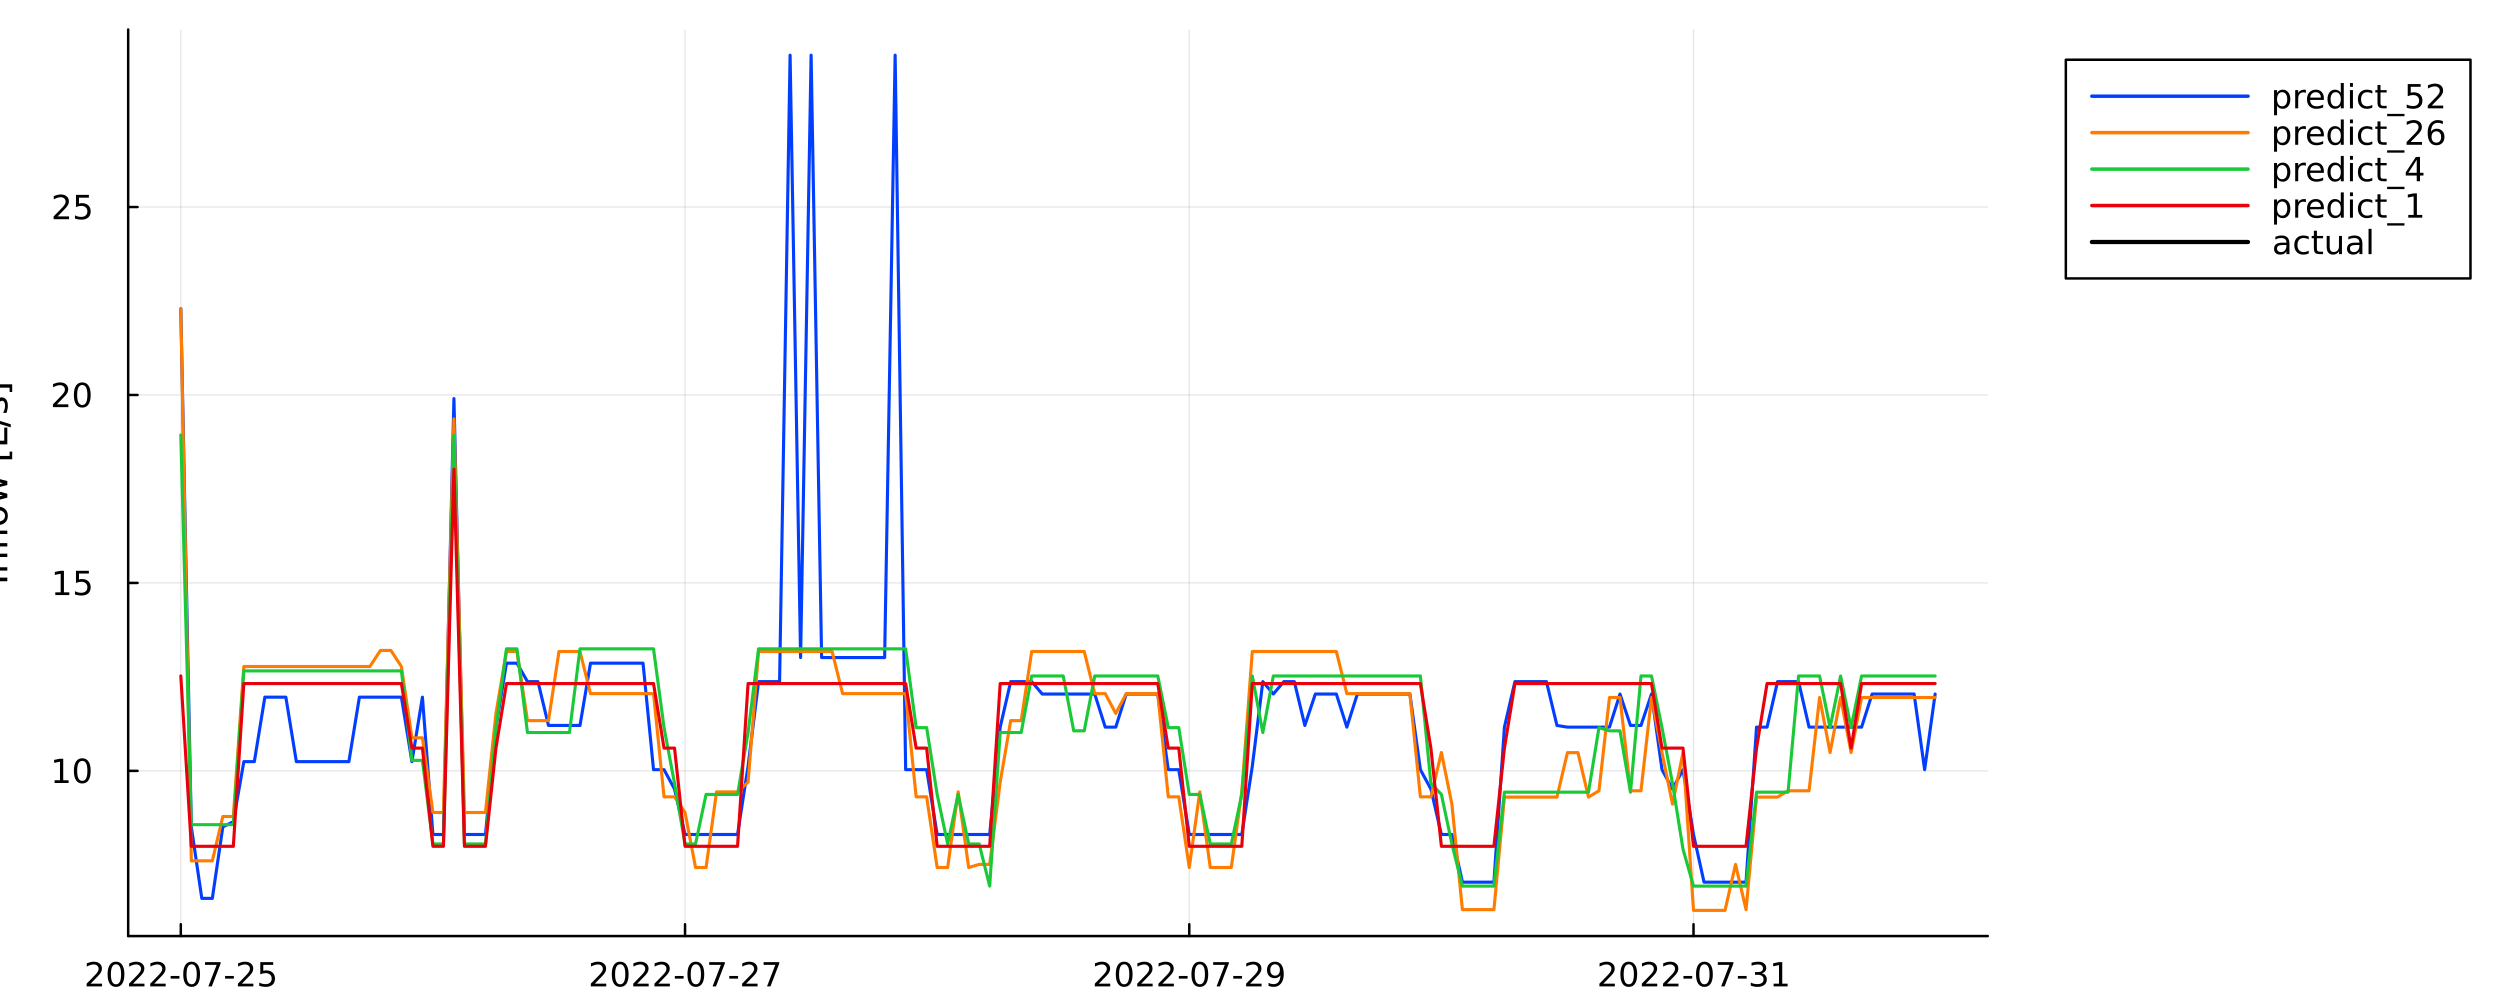 <?xml version="1.0" encoding="utf-8"?>
<svg xmlns="http://www.w3.org/2000/svg" xmlns:xlink="http://www.w3.org/1999/xlink" width="1000" height="400" viewBox="0 0 4000 1600">
<rect x="0" y="0" width="4000" height="1600" fill="#333333" stroke="none"/>
<defs>
  <clipPath id="clip500">
    <rect x="0" y="0" width="4000" height="1600"/>
  </clipPath>
</defs>
<path clip-path="url(#clip500)" d="M0 1600 L4000 1600 L4000 0 L0 0  Z" fill="#ffffff" fill-rule="evenodd" fill-opacity="1"/>
<defs>
  <clipPath id="clip501">
    <rect x="800" y="0" width="2801" height="1600"/>
  </clipPath>
</defs>
<path clip-path="url(#clip500)" d="M205.077 1497.68 L3180.41 1497.68 L3180.41 47.244 L205.077 47.244  Z" fill="#ffffff" fill-rule="evenodd" fill-opacity="1"/>
<defs>
  <clipPath id="clip502">
    <rect x="205" y="47" width="2976" height="1451"/>
  </clipPath>
</defs>
<polyline clip-path="url(#clip502)" style="stroke:#000000; stroke-linecap:round; stroke-linejoin:round; stroke-width:2; stroke-opacity:0.1; fill:none" points="289.284,1497.68 289.284,47.244 "/>
<polyline clip-path="url(#clip502)" style="stroke:#000000; stroke-linecap:round; stroke-linejoin:round; stroke-width:2; stroke-opacity:0.1; fill:none" points="1096.06,1497.68 1096.06,47.244 "/>
<polyline clip-path="url(#clip502)" style="stroke:#000000; stroke-linecap:round; stroke-linejoin:round; stroke-width:2; stroke-opacity:0.1; fill:none" points="1902.84,1497.68 1902.84,47.244 "/>
<polyline clip-path="url(#clip502)" style="stroke:#000000; stroke-linecap:round; stroke-linejoin:round; stroke-width:2; stroke-opacity:0.1; fill:none" points="2709.62,1497.68 2709.62,47.244 "/>
<polyline clip-path="url(#clip500)" style="stroke:#000000; stroke-linecap:round; stroke-linejoin:round; stroke-width:4; stroke-opacity:1; fill:none" points="205.077,1497.68 3180.41,1497.68 "/>
<polyline clip-path="url(#clip500)" style="stroke:#000000; stroke-linecap:round; stroke-linejoin:round; stroke-width:4; stroke-opacity:1; fill:none" points="289.284,1497.68 289.284,1478.78 "/>
<polyline clip-path="url(#clip500)" style="stroke:#000000; stroke-linecap:round; stroke-linejoin:round; stroke-width:4; stroke-opacity:1; fill:none" points="1096.06,1497.68 1096.06,1478.78 "/>
<polyline clip-path="url(#clip500)" style="stroke:#000000; stroke-linecap:round; stroke-linejoin:round; stroke-width:4; stroke-opacity:1; fill:none" points="1902.84,1497.68 1902.84,1478.78 "/>
<polyline clip-path="url(#clip500)" style="stroke:#000000; stroke-linecap:round; stroke-linejoin:round; stroke-width:4; stroke-opacity:1; fill:none" points="2709.62,1497.68 2709.62,1478.78 "/>
<path clip-path="url(#clip500)" d="M144.923 1573.85 L163.282 1573.85 L163.282 1578.28 L138.595 1578.28 L138.595 1573.85 Q141.59 1570.75 146.746 1565.55 Q151.928 1560.31 153.256 1558.8 Q155.782 1555.96 156.772 1554.01 Q157.787 1552.03 157.787 1550.13 Q157.787 1547.03 155.6 1545.08 Q153.438 1543.12 149.949 1543.12 Q147.475 1543.12 144.715 1543.98 Q141.98 1544.84 138.855 1546.59 L138.855 1541.27 Q142.032 1540 144.793 1539.35 Q147.553 1538.7 149.845 1538.7 Q155.886 1538.7 159.48 1541.72 Q163.074 1544.74 163.074 1549.79 Q163.074 1552.19 162.162 1554.35 Q161.277 1556.48 158.907 1559.4 Q158.256 1560.15 154.767 1563.77 Q151.277 1567.37 144.923 1573.85 Z" fill="#000000" fill-rule="nonzero" fill-opacity="1" /><path clip-path="url(#clip500)" d="M185.574 1542.86 Q181.511 1542.86 179.454 1546.87 Q177.423 1550.86 177.423 1558.88 Q177.423 1566.87 179.454 1570.88 Q181.511 1574.87 185.574 1574.87 Q189.662 1574.87 191.693 1570.88 Q193.751 1566.87 193.751 1558.88 Q193.751 1550.86 191.693 1546.87 Q189.662 1542.86 185.574 1542.86 M185.574 1538.7 Q192.11 1538.7 195.548 1543.88 Q199.011 1549.04 199.011 1558.88 Q199.011 1568.7 195.548 1573.88 Q192.11 1579.04 185.574 1579.04 Q179.037 1579.04 175.574 1573.88 Q172.136 1568.7 172.136 1558.88 Q172.136 1549.04 175.574 1543.88 Q179.037 1538.7 185.574 1538.7 Z" fill="#000000" fill-rule="nonzero" fill-opacity="1" /><path clip-path="url(#clip500)" d="M212.787 1573.85 L231.146 1573.85 L231.146 1578.28 L206.459 1578.28 L206.459 1573.85 Q209.454 1570.75 214.61 1565.55 Q219.792 1560.31 221.12 1558.8 Q223.646 1555.96 224.636 1554.01 Q225.652 1552.03 225.652 1550.13 Q225.652 1547.03 223.464 1545.08 Q221.303 1543.12 217.813 1543.12 Q215.339 1543.12 212.579 1543.98 Q209.844 1544.84 206.719 1546.59 L206.719 1541.27 Q209.896 1540 212.657 1539.35 Q215.417 1538.7 217.709 1538.7 Q223.751 1538.7 227.344 1541.72 Q230.938 1544.74 230.938 1549.79 Q230.938 1552.19 230.027 1554.35 Q229.141 1556.48 226.771 1559.4 Q226.12 1560.15 222.631 1563.77 Q219.141 1567.37 212.787 1573.85 Z" fill="#000000" fill-rule="nonzero" fill-opacity="1" /><path clip-path="url(#clip500)" d="M246.719 1573.85 L265.078 1573.85 L265.078 1578.28 L240.391 1578.28 L240.391 1573.85 Q243.386 1570.75 248.542 1565.55 Q253.724 1560.31 255.052 1558.8 Q257.579 1555.96 258.568 1554.01 Q259.584 1552.03 259.584 1550.13 Q259.584 1547.03 257.396 1545.08 Q255.235 1543.12 251.745 1543.12 Q249.271 1543.12 246.511 1543.98 Q243.776 1544.84 240.652 1546.59 L240.652 1541.27 Q243.829 1540 246.589 1539.35 Q249.349 1538.7 251.641 1538.7 Q257.683 1538.7 261.276 1541.72 Q264.87 1544.74 264.87 1549.79 Q264.87 1552.19 263.959 1554.35 Q263.073 1556.48 260.703 1559.4 Q260.052 1560.15 256.563 1563.77 Q253.073 1567.37 246.719 1573.85 Z" fill="#000000" fill-rule="nonzero" fill-opacity="1" /><path clip-path="url(#clip500)" d="M273.021 1561.54 L287.058 1561.54 L287.058 1565.81 L273.021 1565.81 L273.021 1561.54 Z" fill="#000000" fill-rule="nonzero" fill-opacity="1" /><path clip-path="url(#clip500)" d="M306.615 1542.86 Q302.552 1542.86 300.495 1546.87 Q298.464 1550.86 298.464 1558.88 Q298.464 1566.87 300.495 1570.88 Q302.552 1574.87 306.615 1574.87 Q310.703 1574.87 312.734 1570.88 Q314.792 1566.87 314.792 1558.88 Q314.792 1550.86 312.734 1546.87 Q310.703 1542.86 306.615 1542.86 M306.615 1538.7 Q313.151 1538.7 316.589 1543.88 Q320.052 1549.04 320.052 1558.88 Q320.052 1568.7 316.589 1573.88 Q313.151 1579.04 306.615 1579.04 Q300.078 1579.04 296.615 1573.88 Q293.177 1568.7 293.177 1558.88 Q293.177 1549.04 296.615 1543.88 Q300.078 1538.7 306.615 1538.7 Z" fill="#000000" fill-rule="nonzero" fill-opacity="1" /><path clip-path="url(#clip500)" d="M327.969 1539.4 L352.969 1539.4 L352.969 1541.64 L338.854 1578.28 L333.359 1578.28 L346.641 1543.83 L327.969 1543.83 L327.969 1539.4 Z" fill="#000000" fill-rule="nonzero" fill-opacity="1" /><path clip-path="url(#clip500)" d="M360.13 1561.54 L374.166 1561.54 L374.166 1565.81 L360.13 1565.81 L360.13 1561.54 Z" fill="#000000" fill-rule="nonzero" fill-opacity="1" /><path clip-path="url(#clip500)" d="M387.005 1573.85 L405.364 1573.85 L405.364 1578.28 L380.677 1578.28 L380.677 1573.85 Q383.672 1570.75 388.828 1565.55 Q394.01 1560.31 395.338 1558.8 Q397.864 1555.96 398.854 1554.01 Q399.869 1552.03 399.869 1550.13 Q399.869 1547.03 397.682 1545.08 Q395.52 1543.12 392.031 1543.12 Q389.557 1543.12 386.797 1543.98 Q384.062 1544.84 380.937 1546.59 L380.937 1541.27 Q384.114 1540 386.875 1539.35 Q389.635 1538.7 391.927 1538.7 Q397.968 1538.7 401.562 1541.72 Q405.156 1544.74 405.156 1549.79 Q405.156 1552.19 404.244 1554.35 Q403.359 1556.48 400.989 1559.4 Q400.338 1560.15 396.849 1563.77 Q393.359 1567.37 387.005 1573.85 Z" fill="#000000" fill-rule="nonzero" fill-opacity="1" /><path clip-path="url(#clip500)" d="M416.458 1539.4 L437.109 1539.4 L437.109 1543.83 L421.276 1543.83 L421.276 1553.36 Q422.421 1552.97 423.567 1552.79 Q424.713 1552.58 425.859 1552.58 Q432.369 1552.58 436.171 1556.14 Q439.973 1559.71 439.973 1565.81 Q439.973 1572.08 436.067 1575.57 Q432.161 1579.04 425.052 1579.04 Q422.604 1579.04 420.052 1578.62 Q417.526 1578.2 414.817 1577.37 L414.817 1572.08 Q417.161 1573.36 419.661 1573.98 Q422.161 1574.61 424.947 1574.61 Q429.453 1574.61 432.083 1572.24 Q434.713 1569.87 434.713 1565.81 Q434.713 1561.74 432.083 1559.37 Q429.453 1557 424.947 1557 Q422.838 1557 420.729 1557.47 Q418.645 1557.94 416.458 1558.93 L416.458 1539.4 Z" fill="#000000" fill-rule="nonzero" fill-opacity="1" /><path clip-path="url(#clip500)" d="M951.65 1573.85 L970.009 1573.85 L970.009 1578.28 L945.322 1578.28 L945.322 1573.85 Q948.317 1570.75 953.473 1565.55 Q958.655 1560.31 959.983 1558.8 Q962.509 1555.96 963.499 1554.01 Q964.514 1552.03 964.514 1550.13 Q964.514 1547.03 962.327 1545.08 Q960.165 1543.12 956.676 1543.12 Q954.202 1543.12 951.442 1543.98 Q948.707 1544.84 945.582 1546.59 L945.582 1541.27 Q948.759 1540 951.52 1539.35 Q954.28 1538.7 956.572 1538.7 Q962.613 1538.7 966.207 1541.72 Q969.801 1544.74 969.801 1549.79 Q969.801 1552.19 968.889 1554.35 Q968.004 1556.48 965.634 1559.4 Q964.983 1560.15 961.494 1563.77 Q958.004 1567.37 951.65 1573.85 Z" fill="#000000" fill-rule="nonzero" fill-opacity="1" /><path clip-path="url(#clip500)" d="M992.301 1542.86 Q988.238 1542.86 986.181 1546.87 Q984.15 1550.86 984.15 1558.88 Q984.15 1566.87 986.181 1570.88 Q988.238 1574.87 992.301 1574.87 Q996.389 1574.87 998.42 1570.88 Q1000.48 1566.87 1000.48 1558.88 Q1000.48 1550.86 998.42 1546.87 Q996.389 1542.86 992.301 1542.86 M992.301 1538.7 Q998.837 1538.7 1002.27 1543.88 Q1005.74 1549.04 1005.74 1558.88 Q1005.74 1568.7 1002.27 1573.88 Q998.837 1579.04 992.301 1579.04 Q985.764 1579.04 982.301 1573.88 Q978.863 1568.7 978.863 1558.88 Q978.863 1549.04 982.301 1543.88 Q985.764 1538.7 992.301 1538.7 Z" fill="#000000" fill-rule="nonzero" fill-opacity="1" /><path clip-path="url(#clip500)" d="M1019.51 1573.85 L1037.87 1573.85 L1037.87 1578.28 L1013.19 1578.28 L1013.19 1573.85 Q1016.18 1570.75 1021.34 1565.55 Q1026.52 1560.31 1027.85 1558.8 Q1030.37 1555.96 1031.36 1554.01 Q1032.38 1552.03 1032.38 1550.13 Q1032.38 1547.03 1030.19 1545.08 Q1028.03 1543.12 1024.54 1543.12 Q1022.07 1543.12 1019.31 1543.98 Q1016.57 1544.84 1013.45 1546.59 L1013.45 1541.27 Q1016.62 1540 1019.38 1539.35 Q1022.14 1538.7 1024.44 1538.7 Q1030.48 1538.7 1034.07 1541.72 Q1037.67 1544.74 1037.67 1549.79 Q1037.67 1552.19 1036.75 1554.35 Q1035.87 1556.48 1033.5 1559.4 Q1032.85 1560.15 1029.36 1563.77 Q1025.87 1567.37 1019.51 1573.85 Z" fill="#000000" fill-rule="nonzero" fill-opacity="1" /><path clip-path="url(#clip500)" d="M1053.45 1573.85 L1071.81 1573.85 L1071.81 1578.28 L1047.12 1578.28 L1047.12 1573.85 Q1050.11 1570.75 1055.27 1565.55 Q1060.45 1560.31 1061.78 1558.8 Q1064.31 1555.96 1065.3 1554.01 Q1066.31 1552.03 1066.31 1550.13 Q1066.31 1547.03 1064.12 1545.08 Q1061.96 1543.12 1058.47 1543.12 Q1056 1543.12 1053.24 1543.98 Q1050.5 1544.84 1047.38 1546.59 L1047.38 1541.27 Q1050.56 1540 1053.32 1539.35 Q1056.08 1538.7 1058.37 1538.7 Q1064.41 1538.7 1068 1541.72 Q1071.6 1544.74 1071.6 1549.79 Q1071.6 1552.19 1070.69 1554.35 Q1069.8 1556.48 1067.43 1559.4 Q1066.78 1560.15 1063.29 1563.77 Q1059.8 1567.37 1053.45 1573.85 Z" fill="#000000" fill-rule="nonzero" fill-opacity="1" /><path clip-path="url(#clip500)" d="M1079.75 1561.54 L1093.78 1561.54 L1093.78 1565.81 L1079.75 1565.81 L1079.75 1561.54 Z" fill="#000000" fill-rule="nonzero" fill-opacity="1" /><path clip-path="url(#clip500)" d="M1113.34 1542.86 Q1109.28 1542.86 1107.22 1546.87 Q1105.19 1550.86 1105.19 1558.88 Q1105.19 1566.87 1107.22 1570.88 Q1109.28 1574.87 1113.34 1574.87 Q1117.43 1574.87 1119.46 1570.88 Q1121.52 1566.87 1121.52 1558.88 Q1121.52 1550.86 1119.46 1546.87 Q1117.43 1542.86 1113.34 1542.86 M1113.34 1538.7 Q1119.88 1538.7 1123.32 1543.88 Q1126.78 1549.04 1126.78 1558.88 Q1126.78 1568.7 1123.32 1573.88 Q1119.88 1579.04 1113.34 1579.04 Q1106.81 1579.04 1103.34 1573.88 Q1099.9 1568.7 1099.9 1558.88 Q1099.9 1549.04 1103.34 1543.88 Q1106.81 1538.7 1113.34 1538.7 Z" fill="#000000" fill-rule="nonzero" fill-opacity="1" /><path clip-path="url(#clip500)" d="M1134.7 1539.4 L1159.7 1539.4 L1159.7 1541.64 L1145.58 1578.28 L1140.09 1578.28 L1153.37 1543.83 L1134.7 1543.83 L1134.7 1539.4 Z" fill="#000000" fill-rule="nonzero" fill-opacity="1" /><path clip-path="url(#clip500)" d="M1166.86 1561.54 L1180.89 1561.54 L1180.89 1565.81 L1166.86 1565.81 L1166.86 1561.54 Z" fill="#000000" fill-rule="nonzero" fill-opacity="1" /><path clip-path="url(#clip500)" d="M1193.73 1573.85 L1212.09 1573.85 L1212.09 1578.28 L1187.4 1578.28 L1187.4 1573.85 Q1190.4 1570.75 1195.55 1565.55 Q1200.74 1560.31 1202.07 1558.8 Q1204.59 1555.96 1205.58 1554.01 Q1206.6 1552.03 1206.6 1550.13 Q1206.6 1547.03 1204.41 1545.08 Q1202.25 1543.12 1198.76 1543.12 Q1196.28 1543.12 1193.52 1543.98 Q1190.79 1544.84 1187.66 1546.59 L1187.66 1541.27 Q1190.84 1540 1193.6 1539.35 Q1196.36 1538.7 1198.65 1538.7 Q1204.7 1538.7 1208.29 1541.72 Q1211.88 1544.74 1211.88 1549.79 Q1211.88 1552.19 1210.97 1554.35 Q1210.09 1556.48 1207.72 1559.4 Q1207.07 1560.15 1203.58 1563.77 Q1200.09 1567.37 1193.73 1573.85 Z" fill="#000000" fill-rule="nonzero" fill-opacity="1" /><path clip-path="url(#clip500)" d="M1221.8 1539.4 L1246.8 1539.4 L1246.8 1541.64 L1232.69 1578.28 L1227.2 1578.28 L1240.48 1543.83 L1221.8 1543.83 L1221.8 1539.4 Z" fill="#000000" fill-rule="nonzero" fill-opacity="1" /><path clip-path="url(#clip500)" d="M1758.03 1573.85 L1776.38 1573.85 L1776.38 1578.28 L1751.7 1578.28 L1751.7 1573.85 Q1754.69 1570.75 1759.85 1565.55 Q1765.03 1560.31 1766.36 1558.8 Q1768.88 1555.96 1769.87 1554.01 Q1770.89 1552.03 1770.89 1550.13 Q1770.89 1547.03 1768.7 1545.08 Q1766.54 1543.12 1763.05 1543.12 Q1760.58 1543.12 1757.82 1543.98 Q1755.08 1544.84 1751.96 1546.59 L1751.96 1541.27 Q1755.13 1540 1757.9 1539.35 Q1760.66 1538.7 1762.95 1538.7 Q1768.99 1538.7 1772.58 1541.72 Q1776.18 1544.74 1776.18 1549.79 Q1776.18 1552.19 1775.26 1554.35 Q1774.38 1556.48 1772.01 1559.4 Q1771.36 1560.15 1767.87 1563.77 Q1764.38 1567.37 1758.03 1573.85 Z" fill="#000000" fill-rule="nonzero" fill-opacity="1" /><path clip-path="url(#clip500)" d="M1798.68 1542.86 Q1794.61 1542.86 1792.56 1546.87 Q1790.53 1550.86 1790.53 1558.88 Q1790.53 1566.87 1792.56 1570.88 Q1794.61 1574.87 1798.68 1574.87 Q1802.76 1574.87 1804.8 1570.88 Q1806.85 1566.87 1806.85 1558.88 Q1806.85 1550.86 1804.8 1546.87 Q1802.76 1542.86 1798.68 1542.86 M1798.68 1538.7 Q1805.21 1538.7 1808.65 1543.88 Q1812.11 1549.04 1812.11 1558.88 Q1812.11 1568.7 1808.65 1573.88 Q1805.21 1579.04 1798.68 1579.04 Q1792.14 1579.04 1788.68 1573.88 Q1785.24 1568.7 1785.24 1558.88 Q1785.24 1549.04 1788.68 1543.88 Q1792.14 1538.7 1798.68 1538.7 Z" fill="#000000" fill-rule="nonzero" fill-opacity="1" /><path clip-path="url(#clip500)" d="M1825.89 1573.85 L1844.25 1573.85 L1844.25 1578.28 L1819.56 1578.28 L1819.56 1573.85 Q1822.56 1570.75 1827.71 1565.55 Q1832.89 1560.31 1834.22 1558.8 Q1836.75 1555.96 1837.74 1554.01 Q1838.75 1552.03 1838.75 1550.13 Q1838.75 1547.03 1836.57 1545.08 Q1834.41 1543.12 1830.92 1543.12 Q1828.44 1543.12 1825.68 1543.98 Q1822.95 1544.84 1819.82 1546.59 L1819.82 1541.27 Q1823 1540 1825.76 1539.35 Q1828.52 1538.7 1830.81 1538.7 Q1836.85 1538.7 1840.45 1541.72 Q1844.04 1544.74 1844.04 1549.79 Q1844.04 1552.19 1843.13 1554.35 Q1842.24 1556.48 1839.87 1559.4 Q1839.22 1560.15 1835.73 1563.77 Q1832.24 1567.37 1825.89 1573.85 Z" fill="#000000" fill-rule="nonzero" fill-opacity="1" /><path clip-path="url(#clip500)" d="M1859.82 1573.85 L1878.18 1573.85 L1878.18 1578.28 L1853.49 1578.28 L1853.49 1573.85 Q1856.49 1570.75 1861.64 1565.55 Q1866.83 1560.31 1868.15 1558.8 Q1870.68 1555.96 1871.67 1554.01 Q1872.69 1552.03 1872.69 1550.13 Q1872.69 1547.03 1870.5 1545.08 Q1868.34 1543.12 1864.85 1543.12 Q1862.37 1543.12 1859.61 1543.98 Q1856.88 1544.84 1853.75 1546.59 L1853.75 1541.27 Q1856.93 1540 1859.69 1539.35 Q1862.45 1538.7 1864.74 1538.7 Q1870.79 1538.7 1874.38 1541.72 Q1877.97 1544.74 1877.97 1549.79 Q1877.97 1552.19 1877.06 1554.35 Q1876.18 1556.48 1873.81 1559.4 Q1873.15 1560.15 1869.67 1563.77 Q1866.18 1567.37 1859.82 1573.85 Z" fill="#000000" fill-rule="nonzero" fill-opacity="1" /><path clip-path="url(#clip500)" d="M1886.12 1561.54 L1900.16 1561.54 L1900.16 1565.81 L1886.12 1565.81 L1886.12 1561.54 Z" fill="#000000" fill-rule="nonzero" fill-opacity="1" /><path clip-path="url(#clip500)" d="M1919.72 1542.86 Q1915.65 1542.86 1913.6 1546.87 Q1911.57 1550.86 1911.57 1558.88 Q1911.57 1566.87 1913.6 1570.88 Q1915.65 1574.87 1919.72 1574.87 Q1923.81 1574.87 1925.84 1570.88 Q1927.89 1566.87 1927.89 1558.88 Q1927.89 1550.86 1925.84 1546.87 Q1923.81 1542.86 1919.72 1542.86 M1919.72 1538.7 Q1926.25 1538.7 1929.69 1543.88 Q1933.15 1549.04 1933.15 1558.88 Q1933.15 1568.7 1929.69 1573.88 Q1926.25 1579.04 1919.72 1579.04 Q1913.18 1579.04 1909.72 1573.88 Q1906.28 1568.7 1906.28 1558.88 Q1906.28 1549.04 1909.72 1543.88 Q1913.18 1538.7 1919.72 1538.7 Z" fill="#000000" fill-rule="nonzero" fill-opacity="1" /><path clip-path="url(#clip500)" d="M1941.07 1539.4 L1966.07 1539.4 L1966.07 1541.64 L1951.96 1578.28 L1946.46 1578.28 L1959.74 1543.83 L1941.07 1543.83 L1941.07 1539.4 Z" fill="#000000" fill-rule="nonzero" fill-opacity="1" /><path clip-path="url(#clip500)" d="M1973.23 1561.54 L1987.27 1561.54 L1987.27 1565.81 L1973.23 1565.81 L1973.23 1561.54 Z" fill="#000000" fill-rule="nonzero" fill-opacity="1" /><path clip-path="url(#clip500)" d="M2000.11 1573.85 L2018.47 1573.85 L2018.47 1578.28 L1993.78 1578.28 L1993.78 1573.85 Q1996.77 1570.75 2001.93 1565.55 Q2007.11 1560.31 2008.44 1558.8 Q2010.97 1555.96 2011.96 1554.01 Q2012.97 1552.03 2012.97 1550.13 Q2012.97 1547.03 2010.78 1545.08 Q2008.62 1543.12 2005.13 1543.12 Q2002.66 1543.12 1999.9 1543.98 Q1997.16 1544.84 1994.04 1546.59 L1994.04 1541.27 Q1997.22 1540 1999.98 1539.35 Q2002.74 1538.7 2005.03 1538.7 Q2011.07 1538.7 2014.66 1541.72 Q2018.26 1544.74 2018.26 1549.79 Q2018.26 1552.19 2017.35 1554.35 Q2016.46 1556.48 2014.09 1559.4 Q2013.44 1560.15 2009.95 1563.77 Q2006.46 1567.37 2000.11 1573.85 Z" fill="#000000" fill-rule="nonzero" fill-opacity="1" /><path clip-path="url(#clip500)" d="M2029.66 1577.47 L2029.66 1572.68 Q2031.64 1573.62 2033.67 1574.11 Q2035.71 1574.61 2037.66 1574.61 Q2042.87 1574.61 2045.6 1571.12 Q2048.36 1567.6 2048.75 1560.47 Q2047.24 1562.71 2044.92 1563.9 Q2042.61 1565.1 2039.79 1565.1 Q2033.96 1565.1 2030.55 1561.59 Q2027.16 1558.05 2027.16 1551.93 Q2027.16 1545.94 2030.71 1542.32 Q2034.25 1538.7 2040.13 1538.7 Q2046.88 1538.7 2050.42 1543.88 Q2053.99 1549.04 2053.99 1558.88 Q2053.99 1568.07 2049.61 1573.57 Q2045.26 1579.04 2037.89 1579.04 Q2035.91 1579.04 2033.88 1578.64 Q2031.85 1578.25 2029.66 1577.47 M2040.13 1560.99 Q2043.67 1560.99 2045.73 1558.57 Q2047.82 1556.14 2047.82 1551.93 Q2047.82 1547.73 2045.73 1545.31 Q2043.67 1542.86 2040.13 1542.86 Q2036.59 1542.86 2034.51 1545.31 Q2032.45 1547.73 2032.45 1551.93 Q2032.45 1556.14 2034.51 1558.57 Q2036.59 1560.99 2040.13 1560.99 Z" fill="#000000" fill-rule="nonzero" fill-opacity="1" /><path clip-path="url(#clip500)" d="M2565.39 1573.85 L2583.75 1573.85 L2583.75 1578.28 L2559.06 1578.28 L2559.06 1573.85 Q2562.06 1570.75 2567.21 1565.55 Q2572.4 1560.31 2573.72 1558.8 Q2576.25 1555.96 2577.24 1554.01 Q2578.25 1552.03 2578.25 1550.13 Q2578.25 1547.03 2576.07 1545.08 Q2573.91 1543.12 2570.42 1543.12 Q2567.94 1543.12 2565.18 1543.98 Q2562.45 1544.84 2559.32 1546.59 L2559.32 1541.27 Q2562.5 1540 2565.26 1539.35 Q2568.02 1538.7 2570.31 1538.7 Q2576.35 1538.7 2579.95 1541.72 Q2583.54 1544.74 2583.54 1549.79 Q2583.54 1552.19 2582.63 1554.35 Q2581.74 1556.48 2579.37 1559.4 Q2578.72 1560.15 2575.23 1563.77 Q2571.74 1567.37 2565.39 1573.85 Z" fill="#000000" fill-rule="nonzero" fill-opacity="1" /><path clip-path="url(#clip500)" d="M2606.04 1542.86 Q2601.98 1542.86 2599.92 1546.87 Q2597.89 1550.86 2597.89 1558.88 Q2597.89 1566.87 2599.92 1570.88 Q2601.98 1574.87 2606.04 1574.87 Q2610.13 1574.87 2612.16 1570.88 Q2614.22 1566.87 2614.22 1558.88 Q2614.22 1550.86 2612.16 1546.87 Q2610.13 1542.86 2606.04 1542.86 M2606.04 1538.7 Q2612.58 1538.7 2616.02 1543.88 Q2619.48 1549.04 2619.48 1558.88 Q2619.48 1568.7 2616.02 1573.88 Q2612.58 1579.04 2606.04 1579.04 Q2599.5 1579.04 2596.04 1573.88 Q2592.6 1568.7 2592.6 1558.88 Q2592.6 1549.04 2596.04 1543.88 Q2599.5 1538.7 2606.04 1538.7 Z" fill="#000000" fill-rule="nonzero" fill-opacity="1" /><path clip-path="url(#clip500)" d="M2633.25 1573.85 L2651.61 1573.85 L2651.61 1578.28 L2626.93 1578.28 L2626.93 1573.85 Q2629.92 1570.75 2635.08 1565.55 Q2640.26 1560.31 2641.59 1558.8 Q2644.11 1555.96 2645.1 1554.01 Q2646.12 1552.03 2646.12 1550.13 Q2646.12 1547.03 2643.93 1545.08 Q2641.77 1543.12 2638.28 1543.12 Q2635.81 1543.12 2633.05 1543.98 Q2630.31 1544.84 2627.19 1546.59 L2627.19 1541.27 Q2630.36 1540 2633.12 1539.35 Q2635.88 1538.7 2638.18 1538.7 Q2644.22 1538.7 2647.81 1541.72 Q2651.41 1544.74 2651.41 1549.79 Q2651.41 1552.19 2650.49 1554.35 Q2649.61 1556.48 2647.24 1559.4 Q2646.59 1560.15 2643.1 1563.77 Q2639.61 1567.37 2633.25 1573.85 Z" fill="#000000" fill-rule="nonzero" fill-opacity="1" /><path clip-path="url(#clip500)" d="M2667.19 1573.85 L2685.55 1573.85 L2685.55 1578.28 L2660.86 1578.28 L2660.86 1573.85 Q2663.85 1570.75 2669.01 1565.55 Q2674.19 1560.31 2675.52 1558.8 Q2678.05 1555.96 2679.04 1554.01 Q2680.05 1552.03 2680.05 1550.13 Q2680.05 1547.03 2677.86 1545.08 Q2675.7 1543.12 2672.21 1543.12 Q2669.74 1543.12 2666.98 1543.98 Q2664.24 1544.84 2661.12 1546.59 L2661.12 1541.27 Q2664.3 1540 2667.06 1539.35 Q2669.82 1538.7 2672.11 1538.7 Q2678.15 1538.7 2681.74 1541.72 Q2685.34 1544.74 2685.34 1549.79 Q2685.34 1552.19 2684.43 1554.35 Q2683.54 1556.48 2681.17 1559.4 Q2680.52 1560.15 2677.03 1563.77 Q2673.54 1567.37 2667.19 1573.85 Z" fill="#000000" fill-rule="nonzero" fill-opacity="1" /><path clip-path="url(#clip500)" d="M2693.49 1561.54 L2707.52 1561.54 L2707.52 1565.81 L2693.49 1565.81 L2693.49 1561.54 Z" fill="#000000" fill-rule="nonzero" fill-opacity="1" /><path clip-path="url(#clip500)" d="M2727.08 1542.86 Q2723.02 1542.86 2720.96 1546.87 Q2718.93 1550.86 2718.93 1558.88 Q2718.93 1566.87 2720.96 1570.88 Q2723.02 1574.87 2727.08 1574.87 Q2731.17 1574.87 2733.2 1570.88 Q2735.26 1566.87 2735.26 1558.88 Q2735.26 1550.86 2733.2 1546.87 Q2731.17 1542.86 2727.08 1542.86 M2727.08 1538.7 Q2733.62 1538.7 2737.06 1543.88 Q2740.52 1549.04 2740.52 1558.88 Q2740.52 1568.7 2737.06 1573.88 Q2733.62 1579.04 2727.08 1579.04 Q2720.55 1579.04 2717.08 1573.88 Q2713.64 1568.7 2713.64 1558.88 Q2713.64 1549.04 2717.08 1543.88 Q2720.55 1538.7 2727.08 1538.7 Z" fill="#000000" fill-rule="nonzero" fill-opacity="1" /><path clip-path="url(#clip500)" d="M2748.44 1539.4 L2773.44 1539.4 L2773.44 1541.64 L2759.32 1578.28 L2753.83 1578.28 L2767.11 1543.83 L2748.44 1543.83 L2748.44 1539.4 Z" fill="#000000" fill-rule="nonzero" fill-opacity="1" /><path clip-path="url(#clip500)" d="M2780.6 1561.54 L2794.63 1561.54 L2794.63 1565.81 L2780.6 1565.81 L2780.6 1561.54 Z" fill="#000000" fill-rule="nonzero" fill-opacity="1" /><path clip-path="url(#clip500)" d="M2818.88 1557.32 Q2822.65 1558.12 2824.76 1560.68 Q2826.9 1563.23 2826.9 1566.98 Q2826.9 1572.73 2822.94 1575.88 Q2818.98 1579.04 2811.69 1579.04 Q2809.24 1579.04 2806.64 1578.54 Q2804.06 1578.07 2801.3 1577.11 L2801.3 1572.03 Q2803.49 1573.31 2806.09 1573.96 Q2808.7 1574.61 2811.53 1574.61 Q2816.48 1574.61 2819.06 1572.65 Q2821.66 1570.7 2821.66 1566.98 Q2821.66 1563.54 2819.24 1561.61 Q2816.85 1559.66 2812.55 1559.66 L2808.02 1559.66 L2808.02 1555.34 L2812.76 1555.34 Q2816.64 1555.34 2818.7 1553.8 Q2820.75 1552.24 2820.75 1549.32 Q2820.75 1546.33 2818.62 1544.74 Q2816.51 1543.12 2812.55 1543.12 Q2810.39 1543.12 2807.92 1543.59 Q2805.44 1544.06 2802.47 1545.05 L2802.47 1540.36 Q2805.47 1539.53 2808.07 1539.11 Q2810.7 1538.7 2813.02 1538.7 Q2819.01 1538.7 2822.5 1541.43 Q2825.99 1544.14 2825.99 1548.77 Q2825.99 1552 2824.14 1554.24 Q2822.29 1556.46 2818.88 1557.32 Z" fill="#000000" fill-rule="nonzero" fill-opacity="1" /><path clip-path="url(#clip500)" d="M2837.78 1573.85 L2846.38 1573.85 L2846.38 1544.19 L2837.03 1546.07 L2837.03 1541.27 L2846.33 1539.4 L2851.59 1539.4 L2851.59 1573.85 L2860.18 1573.85 L2860.18 1578.28 L2837.78 1578.28 L2837.78 1573.85 Z" fill="#000000" fill-rule="nonzero" fill-opacity="1" /><polyline clip-path="url(#clip502)" style="stroke:#000000; stroke-linecap:round; stroke-linejoin:round; stroke-width:2; stroke-opacity:0.1; fill:none" points="205.077,1233.37 3180.41,1233.37 "/>
<polyline clip-path="url(#clip502)" style="stroke:#000000; stroke-linecap:round; stroke-linejoin:round; stroke-width:2; stroke-opacity:0.1; fill:none" points="205.077,932.671 3180.41,932.671 "/>
<polyline clip-path="url(#clip502)" style="stroke:#000000; stroke-linecap:round; stroke-linejoin:round; stroke-width:2; stroke-opacity:0.1; fill:none" points="205.077,631.967 3180.41,631.967 "/>
<polyline clip-path="url(#clip502)" style="stroke:#000000; stroke-linecap:round; stroke-linejoin:round; stroke-width:2; stroke-opacity:0.1; fill:none" points="205.077,331.263 3180.41,331.263 "/>
<polyline clip-path="url(#clip500)" style="stroke:#000000; stroke-linecap:round; stroke-linejoin:round; stroke-width:4; stroke-opacity:1; fill:none" points="205.077,1497.68 205.077,47.244 "/>
<polyline clip-path="url(#clip500)" style="stroke:#000000; stroke-linecap:round; stroke-linejoin:round; stroke-width:4; stroke-opacity:1; fill:none" points="205.077,1233.37 220.08,1233.37 "/>
<polyline clip-path="url(#clip500)" style="stroke:#000000; stroke-linecap:round; stroke-linejoin:round; stroke-width:4; stroke-opacity:1; fill:none" points="205.077,932.671 220.08,932.671 "/>
<polyline clip-path="url(#clip500)" style="stroke:#000000; stroke-linecap:round; stroke-linejoin:round; stroke-width:4; stroke-opacity:1; fill:none" points="205.077,631.967 220.08,631.967 "/>
<polyline clip-path="url(#clip500)" style="stroke:#000000; stroke-linecap:round; stroke-linejoin:round; stroke-width:4; stroke-opacity:1; fill:none" points="205.077,331.263 220.08,331.263 "/>
<path clip-path="url(#clip500)" d="M87.368 1248.39 L95.962 1248.39 L95.962 1218.73 L86.613 1220.6 L86.613 1215.81 L95.91 1213.93 L101.17 1213.93 L101.17 1248.39 L109.764 1248.39 L109.764 1252.81 L87.368 1252.81 L87.368 1248.39 Z" fill="#000000" fill-rule="nonzero" fill-opacity="1" /><path clip-path="url(#clip500)" d="M131.639 1217.4 Q127.577 1217.4 125.519 1221.41 Q123.488 1225.39 123.488 1233.41 Q123.488 1241.41 125.519 1245.42 Q127.577 1249.4 131.639 1249.4 Q135.728 1249.4 137.759 1245.42 Q139.816 1241.41 139.816 1233.41 Q139.816 1225.39 137.759 1221.41 Q135.728 1217.4 131.639 1217.4 M131.639 1213.23 Q138.175 1213.23 141.613 1218.41 Q145.077 1223.57 145.077 1233.41 Q145.077 1243.23 141.613 1248.41 Q138.175 1253.57 131.639 1253.57 Q125.103 1253.57 121.639 1248.41 Q118.202 1243.23 118.202 1233.41 Q118.202 1223.57 121.639 1218.41 Q125.103 1213.23 131.639 1213.23 Z" fill="#000000" fill-rule="nonzero" fill-opacity="1" /><path clip-path="url(#clip500)" d="M88.488 947.684 L97.082 947.684 L97.082 918.022 L87.733 919.897 L87.733 915.106 L97.03 913.231 L102.29 913.231 L102.29 947.684 L110.884 947.684 L110.884 952.111 L88.488 952.111 L88.488 947.684 Z" fill="#000000" fill-rule="nonzero" fill-opacity="1" /><path clip-path="url(#clip500)" d="M121.561 913.231 L142.212 913.231 L142.212 917.658 L126.379 917.658 L126.379 927.189 Q127.525 926.798 128.67 926.616 Q129.816 926.408 130.962 926.408 Q137.472 926.408 141.274 929.976 Q145.077 933.543 145.077 939.637 Q145.077 945.913 141.17 949.403 Q137.264 952.866 130.155 952.866 Q127.707 952.866 125.155 952.449 Q122.629 952.033 119.92 951.199 L119.92 945.913 Q122.264 947.189 124.764 947.814 Q127.264 948.439 130.051 948.439 Q134.556 948.439 137.186 946.069 Q139.816 943.699 139.816 939.637 Q139.816 935.574 137.186 933.205 Q134.556 930.835 130.051 930.835 Q127.941 930.835 125.832 931.304 Q123.748 931.772 121.561 932.762 L121.561 913.231 Z" fill="#000000" fill-rule="nonzero" fill-opacity="1" /><path clip-path="url(#clip500)" d="M90.988 646.98 L109.348 646.98 L109.348 651.407 L84.66 651.407 L84.66 646.98 Q87.655 643.881 92.811 638.673 Q97.993 633.438 99.322 631.928 Q101.848 629.089 102.837 627.136 Q103.853 625.157 103.853 623.256 Q103.853 620.157 101.665 618.204 Q99.504 616.251 96.014 616.251 Q93.54 616.251 90.78 617.11 Q88.046 617.97 84.921 619.714 L84.921 614.402 Q88.098 613.126 90.858 612.475 Q93.618 611.824 95.91 611.824 Q101.952 611.824 105.545 614.845 Q109.139 617.865 109.139 622.917 Q109.139 625.313 108.228 627.475 Q107.342 629.61 104.973 632.527 Q104.322 633.282 100.832 636.902 Q97.342 640.496 90.988 646.98 Z" fill="#000000" fill-rule="nonzero" fill-opacity="1" /><path clip-path="url(#clip500)" d="M131.639 615.99 Q127.577 615.99 125.519 620.001 Q123.488 623.985 123.488 632.006 Q123.488 640.001 125.519 644.011 Q127.577 647.995 131.639 647.995 Q135.728 647.995 137.759 644.011 Q139.816 640.001 139.816 632.006 Q139.816 623.985 137.759 620.001 Q135.728 615.99 131.639 615.99 M131.639 611.824 Q138.175 611.824 141.613 617.006 Q145.077 622.162 145.077 632.006 Q145.077 641.824 141.613 647.006 Q138.175 652.162 131.639 652.162 Q125.103 652.162 121.639 647.006 Q118.202 641.824 118.202 632.006 Q118.202 622.162 121.639 617.006 Q125.103 611.824 131.639 611.824 Z" fill="#000000" fill-rule="nonzero" fill-opacity="1" /><path clip-path="url(#clip500)" d="M92.108 346.276 L110.467 346.276 L110.467 350.703 L85.78 350.703 L85.78 346.276 Q88.775 343.177 93.931 337.969 Q99.113 332.734 100.441 331.224 Q102.967 328.385 103.957 326.432 Q104.973 324.453 104.973 322.552 Q104.973 319.453 102.785 317.5 Q100.624 315.547 97.134 315.547 Q94.66 315.547 91.9 316.406 Q89.165 317.266 86.04 319.01 L86.04 313.698 Q89.217 312.422 91.978 311.771 Q94.738 311.12 97.03 311.12 Q103.072 311.12 106.665 314.141 Q110.259 317.161 110.259 322.214 Q110.259 324.609 109.348 326.771 Q108.462 328.906 106.092 331.823 Q105.441 332.578 101.952 336.198 Q98.462 339.792 92.108 346.276 Z" fill="#000000" fill-rule="nonzero" fill-opacity="1" /><path clip-path="url(#clip500)" d="M121.561 311.823 L142.212 311.823 L142.212 316.25 L126.379 316.25 L126.379 325.781 Q127.525 325.391 128.67 325.208 Q129.816 325 130.962 325 Q137.472 325 141.274 328.568 Q145.077 332.135 145.077 338.229 Q145.077 344.505 141.17 347.995 Q137.264 351.458 130.155 351.458 Q127.707 351.458 125.155 351.041 Q122.629 350.625 119.92 349.792 L119.92 344.505 Q122.264 345.781 124.764 346.406 Q127.264 347.031 130.051 347.031 Q134.556 347.031 137.186 344.661 Q139.816 342.292 139.816 338.229 Q139.816 334.167 137.186 331.797 Q134.556 329.427 130.051 329.427 Q127.941 329.427 125.832 329.896 Q123.748 330.365 121.561 331.354 L121.561 311.823 Z" fill="#000000" fill-rule="nonzero" fill-opacity="1" /><path clip-path="url(#clip500)" d="M-31.5 930.013 L-31.5 924.168 L11.7 924.168 L11.7 930.013 L-31.5 930.013 Z" fill="#000000" fill-rule="nonzero" fill-opacity="1" /><path clip-path="url(#clip500)" d="M-7.86 885.829 L11.7 885.829 L11.7 891.153 L-7.686 891.153 Q-12.287 891.153 -14.573 892.947 Q-16.859 894.741 -16.859 898.329 Q-16.859 902.641 -14.11 905.129 Q-11.361 907.618 -6.616 907.618 L11.7 907.618 L11.7 912.97 L-20.707 912.97 L-20.707 907.618 L-15.672 907.618 Q-18.595 905.708 -20.042 903.133 Q-21.488 900.528 -21.488 897.143 Q-21.488 891.559 -18.016 888.694 Q-14.573 885.829 -7.86 885.829 Z" fill="#000000" fill-rule="nonzero" fill-opacity="1" /><path clip-path="url(#clip500)" d="M-33.323 858.804 L-28.896 858.804 L-28.896 863.897 Q-28.896 866.761 -27.738 867.89 Q-26.581 868.989 -23.572 868.989 L-20.707 868.989 L-20.707 860.222 L-16.569 860.222 L-16.569 868.989 L11.7 868.989 L11.7 874.342 L-16.569 874.342 L-16.569 879.435 L-20.707 879.435 L-20.707 874.342 L-22.964 874.342 Q-28.375 874.342 -30.834 871.825 Q-33.323 869.308 -33.323 863.839 L-33.323 858.804 Z" fill="#000000" fill-rule="nonzero" fill-opacity="1" /><path clip-path="url(#clip500)" d="M-33.323 854.348 L-33.323 849.024 L11.7 849.024 L11.7 854.348 L-33.323 854.348 Z" fill="#000000" fill-rule="nonzero" fill-opacity="1" /><path clip-path="url(#clip500)" d="M-16.974 825.326 Q-16.974 829.609 -13.618 832.097 Q-10.29 834.585 -4.475 834.585 Q1.341 834.585 4.698 832.126 Q8.025 829.638 8.025 825.326 Q8.025 821.073 4.669 818.584 Q1.312 816.096 -4.475 816.096 Q-10.233 816.096 -13.589 818.584 Q-16.974 821.073 -16.974 825.326 M-21.488 825.326 Q-21.488 818.382 -16.974 814.418 Q-12.461 810.454 -4.475 810.454 Q3.483 810.454 8.025 814.418 Q12.539 818.382 12.539 825.326 Q12.539 832.3 8.025 836.264 Q3.483 840.199 -4.475 840.199 Q-12.461 840.199 -16.974 836.264 Q-21.488 832.3 -21.488 825.326 Z" fill="#000000" fill-rule="nonzero" fill-opacity="1" /><path clip-path="url(#clip500)" d="M-20.707 804.725 L-20.707 799.4 L4.582 792.745 L-20.707 786.119 L-20.707 779.84 L4.582 773.185 L-20.707 766.559 L-20.707 761.235 L11.7 769.713 L11.7 775.992 L-14.862 782.965 L11.7 789.968 L11.7 796.247 L-20.707 804.725 Z" fill="#000000" fill-rule="nonzero" fill-opacity="1" /><path clip-path="url(#clip500)" d="M-33.323 734.818 L-33.323 722.549 L-29.185 722.549 L-29.185 729.493 L15.375 729.493 L15.375 722.549 L19.513 722.549 L19.513 734.818 L-33.323 734.818 Z" fill="#000000" fill-rule="nonzero" fill-opacity="1" /><path clip-path="url(#clip500)" d="M-31.5 710.975 L-31.5 705.13 L6.781 705.13 L6.781 684.094 L11.7 684.094 L11.7 710.975 L-31.5 710.975 Z" fill="#000000" fill-rule="nonzero" fill-opacity="1" /><path clip-path="url(#clip500)" d="M-31.5 668.73 L-31.5 663.811 L17.198 678.857 L17.198 683.776 L-31.5 668.73 Z" fill="#000000" fill-rule="nonzero" fill-opacity="1" /><path clip-path="url(#clip500)" d="M-19.752 637.567 L-14.717 637.567 Q-15.875 639.824 -16.454 642.254 Q-17.032 644.685 -17.032 647.289 Q-17.032 651.253 -15.817 653.25 Q-14.602 655.217 -12.171 655.217 Q-10.319 655.217 -9.249 653.799 Q-8.207 652.382 -7.252 648.099 L-6.847 646.276 Q-5.632 640.605 -3.404 638.232 Q-1.205 635.831 2.759 635.831 Q7.273 635.831 9.906 639.419 Q12.539 642.978 12.539 649.228 Q12.539 651.832 12.018 654.667 Q11.527 657.474 10.514 660.599 L5.016 660.599 Q6.55 657.648 7.331 654.783 Q8.083 651.919 8.083 649.112 Q8.083 645.35 6.81 643.325 Q5.508 641.299 3.164 641.299 Q0.994 641.299 -0.163 642.775 Q-1.321 644.222 -2.391 649.17 L-2.825 651.022 Q-3.867 655.97 -6.008 658.169 Q-8.178 660.368 -11.94 660.368 Q-16.512 660.368 -19 657.127 Q-21.488 653.886 -21.488 647.926 Q-21.488 644.974 -21.054 642.37 Q-20.62 639.766 -19.752 637.567 Z" fill="#000000" fill-rule="nonzero" fill-opacity="1" /><path clip-path="url(#clip500)" d="M-33.323 614.911 L19.513 614.911 L19.513 627.179 L15.375 627.179 L15.375 620.264 L-29.185 620.264 L-29.185 627.179 L-33.323 627.179 L-33.323 614.911 Z" fill="#000000" fill-rule="nonzero" fill-opacity="1" /><polyline clip-path="url(#clip502)" style="stroke:#023eff; stroke-linecap:round; stroke-linejoin:round; stroke-width:5; stroke-opacity:1; fill:none" points="289.284,493.944 306.092,1322.96 322.9,1437.43 339.708,1437.43 356.516,1322.96 373.324,1314.79 390.131,1218.64 406.939,1218.64 423.747,1115.45 440.555,1115.45 457.363,1115.45 474.171,1218.64 490.979,1218.64 507.787,1218.64 524.595,1218.64 541.403,1218.64 558.21,1218.64 575.018,1115.45 591.826,1115.45 608.634,1115.45 625.442,1115.45 642.25,1115.45 659.058,1218.64 675.866,1115.45 692.674,1335.18 709.482,1335.18 726.289,637.74 743.097,1335.18 759.905,1335.18 776.713,1335.18 793.521,1163.42 810.329,1061.04 827.137,1061.04 843.945,1090.6 860.753,1090.6 877.56,1160.73 894.368,1160.73 911.176,1160.73 927.984,1160.73 944.792,1061.04 961.6,1061.04 978.408,1061.04 995.216,1061.04 1012.02,1061.04 1028.83,1061.04 1045.64,1231.46 1062.45,1231.46 1079.26,1262.43 1096.06,1335.18 1112.87,1335.18 1129.68,1335.18 1146.49,1335.18 1163.29,1335.18 1180.1,1335.18 1196.91,1225.92 1213.72,1090.6 1230.53,1090.6 1247.33,1090.6 1264.14,88.294 1280.95,1052.08 1297.76,88.294 1314.57,1052.08 1331.37,1052.08 1348.18,1052.08 1364.99,1052.08 1381.8,1052.08 1398.61,1052.08 1415.41,1052.08 1432.22,88.294 1449.03,1231.46 1465.84,1231.46 1482.64,1231.46 1499.45,1335.18 1516.26,1335.18 1533.07,1335.18 1549.88,1335.18 1566.68,1335.18 1583.49,1335.18 1600.3,1163.42 1617.11,1090.6 1633.92,1090.6 1650.72,1090.6 1667.53,1110.44 1684.34,1110.44 1701.15,1110.44 1717.96,1110.44 1734.76,1110.44 1751.57,1110.44 1768.38,1163.42 1785.19,1163.42 1801.99,1110.44 1818.8,1110.44 1835.61,1110.44 1852.42,1110.44 1869.23,1231.46 1886.03,1231.46 1902.84,1335.18 1919.65,1335.18 1936.46,1335.18 1953.27,1335.18 1970.07,1335.18 1986.88,1335.18 2003.69,1225.92 2020.5,1090.6 2037.31,1110.44 2054.11,1090.6 2070.92,1090.6 2087.73,1160.73 2104.54,1110.44 2121.34,1110.44 2138.15,1110.44 2154.96,1163.42 2171.77,1110.44 2188.58,1110.44 2205.38,1110.44 2222.19,1110.44 2239,1110.44 2255.81,1110.44 2272.62,1231.46 2289.42,1262.43 2306.23,1335.18 2323.04,1335.18 2339.85,1411.44 2356.66,1411.44 2373.46,1411.44 2390.27,1411.44 2407.08,1163.42 2423.89,1090.6 2440.69,1090.6 2457.5,1090.6 2474.31,1090.6 2491.12,1160.73 2507.93,1163.42 2524.73,1163.42 2541.54,1163.42 2558.35,1163.42 2575.16,1163.42 2591.97,1110.44 2608.77,1160.73 2625.58,1160.73 2642.39,1110.44 2659.2,1231.46 2676.01,1262.43 2692.81,1231.46 2709.62,1335.18 2726.43,1411.44 2743.24,1411.44 2760.05,1411.44 2776.85,1411.44 2793.66,1411.44 2810.47,1163.42 2827.28,1163.42 2844.08,1090.6 2860.89,1090.6 2877.7,1090.6 2894.51,1163.42 2911.32,1163.42 2928.12,1163.42 2944.93,1163.42 2961.74,1163.42 2978.55,1163.42 2995.36,1110.44 3012.16,1110.44 3028.97,1110.44 3045.78,1110.44 3062.59,1110.44 3079.4,1231.46 3096.2,1110.44 "/>
<polyline clip-path="url(#clip502)" style="stroke:#ff7c00; stroke-linecap:round; stroke-linejoin:round; stroke-width:5; stroke-opacity:1; fill:none" points="289.284,493.944 306.092,1377.35 322.9,1377.35 339.708,1377.35 356.516,1306.37 373.324,1306.37 390.131,1066.43 406.939,1066.43 423.747,1066.43 440.555,1066.43 457.363,1066.43 474.171,1066.43 490.979,1066.43 507.787,1066.43 524.595,1066.43 541.403,1066.43 558.21,1066.43 575.018,1066.43 591.826,1066.43 608.634,1040.71 625.442,1040.71 642.25,1066.43 659.058,1180.5 675.866,1180.5 692.674,1299.98 709.482,1299.98 726.289,670.113 743.097,1299.98 759.905,1299.98 776.713,1299.98 793.521,1141.45 810.329,1042.42 827.137,1042.42 843.945,1152.99 860.753,1152.99 877.56,1152.99 894.368,1042.42 911.176,1042.42 927.984,1042.42 944.792,1109.83 961.6,1109.83 978.408,1109.83 995.216,1109.83 1012.02,1109.83 1028.83,1109.83 1045.64,1109.83 1062.45,1274.94 1079.26,1274.94 1096.06,1299.98 1112.87,1388.04 1129.68,1388.04 1146.49,1266.98 1163.29,1266.98 1180.1,1266.98 1196.91,1251.37 1213.72,1042.42 1230.53,1042.42 1247.33,1042.42 1264.14,1042.42 1280.95,1042.42 1297.76,1042.42 1314.57,1042.42 1331.37,1042.42 1348.18,1109.83 1364.99,1109.83 1381.8,1109.83 1398.61,1109.83 1415.41,1109.83 1432.22,1109.83 1449.03,1109.83 1465.84,1274.94 1482.64,1274.94 1499.45,1388.04 1516.26,1388.04 1533.07,1266.98 1549.88,1388.04 1566.68,1383.03 1583.49,1383.03 1600.3,1251.37 1617.11,1152.99 1633.92,1152.99 1650.72,1042.42 1667.53,1042.42 1684.34,1042.42 1701.15,1042.42 1717.96,1042.42 1734.76,1042.42 1751.57,1109.83 1768.38,1109.83 1785.19,1141.45 1801.99,1109.83 1818.8,1109.83 1835.61,1109.83 1852.42,1109.83 1869.23,1274.94 1886.03,1274.94 1902.84,1388.04 1919.65,1266.98 1936.46,1388.04 1953.27,1388.04 1970.07,1388.04 1986.88,1266.98 2003.69,1042.42 2020.5,1042.42 2037.31,1042.42 2054.11,1042.42 2070.92,1042.42 2087.73,1042.42 2104.54,1042.42 2121.34,1042.42 2138.15,1042.42 2154.96,1109.83 2171.77,1109.83 2188.58,1109.83 2205.38,1109.83 2222.19,1109.83 2239,1109.83 2255.81,1109.83 2272.62,1274.94 2289.42,1274.94 2306.23,1204.01 2323.04,1286.65 2339.85,1455.45 2356.66,1455.45 2373.46,1455.45 2390.27,1455.45 2407.08,1275.38 2423.89,1275.38 2440.69,1275.38 2457.5,1275.38 2474.31,1275.38 2491.12,1275.38 2507.93,1204.19 2524.73,1204.19 2541.54,1275.38 2558.35,1265.25 2575.16,1116.04 2591.97,1116.04 2608.77,1265.25 2625.58,1265.25 2642.39,1116.04 2659.2,1204.01 2676.01,1286.65 2692.81,1204.01 2709.62,1456.63 2726.43,1456.63 2743.24,1456.63 2760.05,1456.63 2776.85,1383.03 2793.66,1455.45 2810.47,1275.38 2827.28,1275.38 2844.08,1275.38 2860.89,1265.25 2877.7,1265.25 2894.51,1265.25 2911.32,1116.04 2928.12,1204.01 2944.93,1116.04 2961.74,1204.01 2978.55,1116.04 2995.36,1116.04 3012.16,1116.04 3028.97,1116.04 3045.78,1116.04 3062.59,1116.04 3079.4,1116.04 3096.2,1116.04 "/>
<polyline clip-path="url(#clip502)" style="stroke:#1ac938; stroke-linecap:round; stroke-linejoin:round; stroke-width:5; stroke-opacity:1; fill:none" points="289.284,696.017 306.092,1319.46 322.9,1319.46 339.708,1319.46 356.516,1319.46 373.324,1319.46 390.131,1073.48 406.939,1073.48 423.747,1073.48 440.555,1073.48 457.363,1073.48 474.171,1073.48 490.979,1073.48 507.787,1073.48 524.595,1073.48 541.403,1073.48 558.21,1073.48 575.018,1073.48 591.826,1073.48 608.634,1073.48 625.442,1073.48 642.25,1073.48 659.058,1216.6 675.866,1216.6 692.674,1350.3 709.482,1350.3 726.289,696.017 743.097,1350.3 759.905,1350.3 776.713,1350.3 793.521,1164.2 810.329,1038.12 827.137,1038.12 843.945,1172.05 860.753,1172.05 877.56,1172.05 894.368,1172.05 911.176,1172.05 927.984,1038.12 944.792,1038.12 961.6,1038.12 978.408,1038.12 995.216,1038.12 1012.02,1038.12 1028.83,1038.12 1045.64,1038.12 1062.45,1164.2 1079.26,1253.45 1096.06,1350.3 1112.87,1350.3 1129.68,1271.06 1146.49,1271.06 1163.29,1271.06 1180.1,1271.06 1196.91,1172.05 1213.72,1038.12 1230.53,1038.12 1247.33,1038.12 1264.14,1038.12 1280.95,1038.12 1297.76,1038.12 1314.57,1038.12 1331.37,1038.12 1348.18,1038.12 1364.99,1038.12 1381.8,1038.12 1398.61,1038.12 1415.41,1038.12 1432.22,1038.12 1449.03,1038.12 1465.84,1164.2 1482.64,1164.2 1499.45,1271.06 1516.26,1350.3 1533.07,1271.06 1549.88,1350.3 1566.68,1350.3 1583.49,1417.79 1600.3,1172.05 1617.11,1172.05 1633.92,1172.05 1650.72,1081.55 1667.53,1081.55 1684.34,1081.55 1701.15,1081.55 1717.96,1169.34 1734.76,1169.34 1751.57,1081.55 1768.38,1081.55 1785.19,1081.55 1801.99,1081.55 1818.8,1081.55 1835.61,1081.55 1852.42,1081.55 1869.23,1164.2 1886.03,1164.2 1902.84,1271.06 1919.65,1271.06 1936.46,1350.3 1953.27,1350.3 1970.07,1350.3 1986.88,1271.06 2003.69,1081.55 2020.5,1172.05 2037.31,1081.55 2054.11,1081.55 2070.92,1081.55 2087.73,1081.55 2104.54,1081.55 2121.34,1081.55 2138.15,1081.55 2154.96,1081.55 2171.77,1081.55 2188.58,1081.55 2205.38,1081.55 2222.19,1081.55 2239,1081.55 2255.81,1081.55 2272.62,1081.55 2289.42,1253.45 2306.23,1271.06 2323.04,1350.3 2339.85,1417.79 2356.66,1417.79 2373.46,1417.79 2390.27,1417.79 2407.08,1267.48 2423.89,1267.48 2440.69,1267.48 2457.5,1267.48 2474.31,1267.48 2491.12,1267.48 2507.93,1267.48 2524.73,1267.48 2541.54,1267.48 2558.35,1164.2 2575.16,1169.34 2591.97,1169.34 2608.77,1267.48 2625.58,1081.55 2642.39,1081.55 2659.2,1164.2 2676.01,1253.45 2692.81,1358.74 2709.62,1417.79 2726.43,1417.79 2743.24,1417.79 2760.05,1417.79 2776.85,1417.79 2793.66,1417.79 2810.47,1267.48 2827.28,1267.48 2844.08,1267.48 2860.89,1267.48 2877.7,1081.55 2894.51,1081.55 2911.32,1081.55 2928.12,1164.2 2944.93,1081.55 2961.74,1164.2 2978.55,1081.55 2995.36,1081.55 3012.16,1081.55 3028.97,1081.55 3045.78,1081.55 3062.59,1081.55 3079.4,1081.55 3096.2,1081.55 "/>
<polyline clip-path="url(#clip502)" style="stroke:#e8000b; stroke-linecap:round; stroke-linejoin:round; stroke-width:5; stroke-opacity:1; fill:none" points="289.284,1081.5 306.092,1354.08 322.9,1354.08 339.708,1354.08 356.516,1354.08 373.324,1354.08 390.131,1093.69 406.939,1093.69 423.747,1093.69 440.555,1093.69 457.363,1093.69 474.171,1093.69 490.979,1093.69 507.787,1093.69 524.595,1093.69 541.403,1093.69 558.21,1093.69 575.018,1093.69 591.826,1093.69 608.634,1093.69 625.442,1093.69 642.25,1093.69 659.058,1196.96 675.866,1196.96 692.674,1354.08 709.482,1354.08 726.289,750.745 743.097,1354.08 759.905,1354.08 776.713,1354.08 793.521,1196.96 810.329,1093.69 827.137,1093.69 843.945,1093.69 860.753,1093.69 877.56,1093.69 894.368,1093.69 911.176,1093.69 927.984,1093.69 944.792,1093.69 961.6,1093.69 978.408,1093.69 995.216,1093.69 1012.02,1093.69 1028.83,1093.69 1045.64,1093.69 1062.45,1196.96 1079.26,1196.96 1096.06,1354.08 1112.87,1354.08 1129.68,1354.08 1146.49,1354.08 1163.29,1354.08 1180.1,1354.08 1196.91,1093.69 1213.72,1093.69 1230.53,1093.69 1247.33,1093.69 1264.14,1093.69 1280.95,1093.69 1297.76,1093.69 1314.57,1093.69 1331.37,1093.69 1348.18,1093.69 1364.99,1093.69 1381.8,1093.69 1398.61,1093.69 1415.41,1093.69 1432.22,1093.69 1449.03,1093.69 1465.84,1196.96 1482.64,1196.96 1499.45,1354.08 1516.26,1354.08 1533.07,1354.08 1549.88,1354.08 1566.68,1354.08 1583.49,1354.08 1600.3,1093.69 1617.11,1093.69 1633.92,1093.69 1650.72,1093.69 1667.53,1093.69 1684.34,1093.69 1701.15,1093.69 1717.96,1093.69 1734.76,1093.69 1751.57,1093.69 1768.38,1093.69 1785.19,1093.69 1801.99,1093.69 1818.8,1093.69 1835.61,1093.69 1852.42,1093.69 1869.23,1196.96 1886.03,1196.96 1902.84,1354.08 1919.65,1354.08 1936.46,1354.08 1953.27,1354.08 1970.07,1354.08 1986.88,1354.08 2003.69,1093.69 2020.5,1093.69 2037.31,1093.69 2054.11,1093.69 2070.92,1093.69 2087.73,1093.69 2104.54,1093.69 2121.34,1093.69 2138.15,1093.69 2154.96,1093.69 2171.77,1093.69 2188.58,1093.69 2205.38,1093.69 2222.19,1093.69 2239,1093.69 2255.81,1093.69 2272.62,1093.69 2289.42,1196.96 2306.23,1354.08 2323.04,1354.08 2339.85,1354.08 2356.66,1354.08 2373.46,1354.08 2390.27,1354.08 2407.08,1196.96 2423.89,1093.69 2440.69,1093.69 2457.5,1093.69 2474.31,1093.69 2491.12,1093.69 2507.93,1093.69 2524.73,1093.69 2541.54,1093.69 2558.35,1093.69 2575.16,1093.69 2591.97,1093.69 2608.77,1093.69 2625.58,1093.69 2642.39,1093.69 2659.2,1196.96 2676.01,1196.96 2692.81,1196.96 2709.62,1354.08 2726.43,1354.08 2743.24,1354.08 2760.05,1354.08 2776.85,1354.08 2793.66,1354.08 2810.47,1196.96 2827.28,1093.69 2844.08,1093.69 2860.89,1093.69 2877.7,1093.69 2894.51,1093.69 2911.32,1093.69 2928.12,1093.69 2944.93,1093.69 2961.74,1196.96 2978.55,1093.69 2995.36,1093.69 3012.16,1093.69 3028.97,1093.69 3045.78,1093.69 3062.59,1093.69 3079.4,1093.69 3096.2,1093.69 "/>
<path clip-path="url(#clip500)" d="M3305.33 445.512 L3952.76 445.512 L3952.76 95.592 L3305.33 95.592  Z" fill="#ffffff" fill-rule="evenodd" fill-opacity="1"/>
<polyline clip-path="url(#clip500)" style="stroke:#000000; stroke-linecap:round; stroke-linejoin:round; stroke-width:4; stroke-opacity:1; fill:none" points="3305.33,445.512 3952.76,445.512 3952.76,95.592 3305.33,95.592 3305.33,445.512 "/>
<polyline clip-path="url(#clip500)" style="stroke:#023eff; stroke-linecap:round; stroke-linejoin:round; stroke-width:5.625; stroke-opacity:1; fill:none" points="3346.97,153.912 3596.82,153.912 "/>
<path clip-path="url(#clip500)" d="M3643.28 168.977 L3643.28 184.446 L3638.46 184.446 L3638.46 144.185 L3643.28 144.185 L3643.28 148.613 Q3644.79 146.008 3647.08 144.758 Q3649.4 143.482 3652.6 143.482 Q3657.91 143.482 3661.22 147.701 Q3664.55 151.92 3664.55 158.795 Q3664.55 165.67 3661.22 169.888 Q3657.91 174.107 3652.6 174.107 Q3649.4 174.107 3647.08 172.857 Q3644.79 171.581 3643.28 168.977 M3659.58 158.795 Q3659.58 153.508 3657.39 150.514 Q3655.23 147.493 3651.43 147.493 Q3647.63 147.493 3645.44 150.514 Q3643.28 153.508 3643.28 158.795 Q3643.28 164.081 3645.44 167.102 Q3647.63 170.097 3651.43 170.097 Q3655.23 170.097 3657.39 167.102 Q3659.58 164.081 3659.58 158.795 Z" fill="#000000" fill-rule="nonzero" fill-opacity="1" /><path clip-path="url(#clip500)" d="M3689.4 148.665 Q3688.59 148.196 3687.63 147.988 Q3686.69 147.753 3685.54 147.753 Q3681.48 147.753 3679.29 150.409 Q3677.13 153.04 3677.13 157.987 L3677.13 173.352 L3672.31 173.352 L3672.31 144.185 L3677.13 144.185 L3677.13 148.717 Q3678.64 146.06 3681.06 144.784 Q3683.49 143.482 3686.95 143.482 Q3687.44 143.482 3688.04 143.56 Q3688.64 143.613 3689.37 143.743 L3689.4 148.665 Z" fill="#000000" fill-rule="nonzero" fill-opacity="1" /><path clip-path="url(#clip500)" d="M3718.2 157.571 L3718.2 159.915 L3696.17 159.915 Q3696.48 164.862 3699.14 167.467 Q3701.82 170.045 3706.58 170.045 Q3709.35 170.045 3711.92 169.368 Q3714.53 168.691 3717.08 167.336 L3717.08 171.868 Q3714.5 172.961 3711.79 173.534 Q3709.08 174.107 3706.3 174.107 Q3699.32 174.107 3695.23 170.045 Q3691.17 165.982 3691.17 159.055 Q3691.17 151.894 3695.02 147.701 Q3698.9 143.482 3705.47 143.482 Q3711.35 143.482 3714.76 147.284 Q3718.2 151.06 3718.2 157.571 M3713.41 156.165 Q3713.36 152.232 3711.19 149.889 Q3709.06 147.545 3705.52 147.545 Q3701.51 147.545 3699.08 149.81 Q3696.69 152.076 3696.32 156.191 L3713.41 156.165 Z" fill="#000000" fill-rule="nonzero" fill-opacity="1" /><path clip-path="url(#clip500)" d="M3745.26 148.613 L3745.26 132.831 L3750.05 132.831 L3750.05 173.352 L3745.26 173.352 L3745.26 168.977 Q3743.75 171.581 3741.43 172.857 Q3739.14 174.107 3735.91 174.107 Q3730.62 174.107 3727.29 169.888 Q3723.98 165.67 3723.98 158.795 Q3723.98 151.92 3727.29 147.701 Q3730.62 143.482 3735.91 143.482 Q3739.14 143.482 3741.43 144.758 Q3743.75 146.008 3745.26 148.613 M3728.93 158.795 Q3728.93 164.081 3731.09 167.102 Q3733.28 170.097 3737.08 170.097 Q3740.88 170.097 3743.07 167.102 Q3745.26 164.081 3745.26 158.795 Q3745.26 153.508 3743.07 150.514 Q3740.88 147.493 3737.08 147.493 Q3733.28 147.493 3731.09 150.514 Q3728.93 153.508 3728.93 158.795 Z" fill="#000000" fill-rule="nonzero" fill-opacity="1" /><path clip-path="url(#clip500)" d="M3759.92 144.185 L3764.71 144.185 L3764.71 173.352 L3759.92 173.352 L3759.92 144.185 M3759.92 132.831 L3764.71 132.831 L3764.71 138.899 L3759.92 138.899 L3759.92 132.831 Z" fill="#000000" fill-rule="nonzero" fill-opacity="1" /><path clip-path="url(#clip500)" d="M3795.73 145.305 L3795.73 149.784 Q3793.69 148.665 3791.64 148.118 Q3789.61 147.545 3787.52 147.545 Q3782.86 147.545 3780.28 150.514 Q3777.7 153.456 3777.7 158.795 Q3777.7 164.133 3780.28 167.102 Q3782.86 170.045 3787.52 170.045 Q3789.61 170.045 3791.64 169.498 Q3793.69 168.925 3795.73 167.805 L3795.73 172.232 Q3793.72 173.17 3791.56 173.638 Q3789.42 174.107 3787 174.107 Q3780.41 174.107 3776.53 169.967 Q3772.65 165.826 3772.65 158.795 Q3772.65 151.659 3776.56 147.571 Q3780.49 143.482 3787.31 143.482 Q3789.53 143.482 3791.64 143.951 Q3793.75 144.394 3795.73 145.305 Z" fill="#000000" fill-rule="nonzero" fill-opacity="1" /><path clip-path="url(#clip500)" d="M3808.8 135.904 L3808.8 144.185 L3818.67 144.185 L3818.67 147.909 L3808.8 147.909 L3808.8 163.743 Q3808.8 167.31 3809.76 168.326 Q3810.75 169.342 3813.75 169.342 L3818.67 169.342 L3818.67 173.352 L3813.75 173.352 Q3808.2 173.352 3806.09 171.295 Q3803.98 169.211 3803.98 163.743 L3803.98 147.909 L3800.46 147.909 L3800.46 144.185 L3803.98 144.185 L3803.98 135.904 L3808.8 135.904 Z" fill="#000000" fill-rule="nonzero" fill-opacity="1" /><path clip-path="url(#clip500)" d="M3847.13 182.206 L3847.13 185.93 L3819.42 185.93 L3819.42 182.206 L3847.13 182.206 Z" fill="#000000" fill-rule="nonzero" fill-opacity="1" /><path clip-path="url(#clip500)" d="M3852.37 134.472 L3873.02 134.472 L3873.02 138.899 L3857.18 138.899 L3857.18 148.43 Q3858.33 148.04 3859.47 147.857 Q3860.62 147.649 3861.77 147.649 Q3868.28 147.649 3872.08 151.217 Q3875.88 154.784 3875.88 160.878 Q3875.88 167.154 3871.97 170.644 Q3868.07 174.107 3860.96 174.107 Q3858.51 174.107 3855.96 173.69 Q3853.43 173.274 3850.72 172.441 L3850.72 167.154 Q3853.07 168.43 3855.57 169.055 Q3858.07 169.68 3860.85 169.68 Q3865.36 169.68 3867.99 167.31 Q3870.62 164.941 3870.62 160.878 Q3870.62 156.816 3867.99 154.446 Q3865.36 152.076 3860.85 152.076 Q3858.75 152.076 3856.64 152.545 Q3854.55 153.014 3852.37 154.003 L3852.37 134.472 Z" fill="#000000" fill-rule="nonzero" fill-opacity="1" /><path clip-path="url(#clip500)" d="M3890.78 168.925 L3909.14 168.925 L3909.14 173.352 L3884.45 173.352 L3884.45 168.925 Q3887.44 165.826 3892.6 160.618 Q3897.78 155.383 3899.11 153.873 Q3901.64 151.034 3902.63 149.081 Q3903.64 147.102 3903.64 145.201 Q3903.64 142.102 3901.45 140.149 Q3899.29 138.196 3895.8 138.196 Q3893.33 138.196 3890.57 139.055 Q3887.83 139.915 3884.71 141.659 L3884.71 136.347 Q3887.89 135.071 3890.65 134.42 Q3893.41 133.769 3895.7 133.769 Q3901.74 133.769 3905.33 136.79 Q3908.93 139.81 3908.93 144.863 Q3908.93 147.258 3908.02 149.42 Q3907.13 151.555 3904.76 154.472 Q3904.11 155.227 3900.62 158.847 Q3897.13 162.441 3890.78 168.925 Z" fill="#000000" fill-rule="nonzero" fill-opacity="1" /><polyline clip-path="url(#clip500)" style="stroke:#ff7c00; stroke-linecap:round; stroke-linejoin:round; stroke-width:5.625; stroke-opacity:1; fill:none" points="3346.97,212.232 3596.82,212.232 "/>
<path clip-path="url(#clip500)" d="M3643.28 227.297 L3643.28 242.766 L3638.46 242.766 L3638.46 202.505 L3643.28 202.505 L3643.28 206.933 Q3644.79 204.328 3647.08 203.078 Q3649.4 201.802 3652.6 201.802 Q3657.91 201.802 3661.22 206.021 Q3664.55 210.24 3664.55 217.115 Q3664.55 223.99 3661.22 228.208 Q3657.91 232.427 3652.6 232.427 Q3649.4 232.427 3647.08 231.177 Q3644.79 229.901 3643.28 227.297 M3659.58 217.115 Q3659.58 211.828 3657.39 208.834 Q3655.23 205.813 3651.43 205.813 Q3647.63 205.813 3645.44 208.834 Q3643.28 211.828 3643.28 217.115 Q3643.28 222.401 3645.44 225.422 Q3647.63 228.417 3651.43 228.417 Q3655.23 228.417 3657.39 225.422 Q3659.58 222.401 3659.58 217.115 Z" fill="#000000" fill-rule="nonzero" fill-opacity="1" /><path clip-path="url(#clip500)" d="M3689.4 206.985 Q3688.59 206.516 3687.63 206.308 Q3686.69 206.073 3685.54 206.073 Q3681.48 206.073 3679.29 208.729 Q3677.13 211.36 3677.13 216.307 L3677.13 231.672 L3672.31 231.672 L3672.31 202.505 L3677.13 202.505 L3677.13 207.037 Q3678.64 204.38 3681.06 203.104 Q3683.49 201.802 3686.95 201.802 Q3687.44 201.802 3688.04 201.88 Q3688.64 201.933 3689.37 202.063 L3689.4 206.985 Z" fill="#000000" fill-rule="nonzero" fill-opacity="1" /><path clip-path="url(#clip500)" d="M3718.2 215.891 L3718.2 218.235 L3696.17 218.235 Q3696.48 223.182 3699.14 225.787 Q3701.82 228.365 3706.58 228.365 Q3709.35 228.365 3711.92 227.688 Q3714.53 227.011 3717.08 225.656 L3717.08 230.188 Q3714.5 231.281 3711.79 231.854 Q3709.08 232.427 3706.3 232.427 Q3699.32 232.427 3695.23 228.365 Q3691.17 224.302 3691.17 217.375 Q3691.17 210.214 3695.02 206.021 Q3698.9 201.802 3705.47 201.802 Q3711.35 201.802 3714.76 205.604 Q3718.2 209.38 3718.2 215.891 M3713.41 214.485 Q3713.36 210.552 3711.19 208.209 Q3709.06 205.865 3705.52 205.865 Q3701.51 205.865 3699.08 208.13 Q3696.69 210.396 3696.32 214.511 L3713.41 214.485 Z" fill="#000000" fill-rule="nonzero" fill-opacity="1" /><path clip-path="url(#clip500)" d="M3745.26 206.933 L3745.26 191.151 L3750.05 191.151 L3750.05 231.672 L3745.26 231.672 L3745.26 227.297 Q3743.75 229.901 3741.43 231.177 Q3739.14 232.427 3735.91 232.427 Q3730.62 232.427 3727.29 228.208 Q3723.98 223.99 3723.98 217.115 Q3723.98 210.24 3727.29 206.021 Q3730.62 201.802 3735.91 201.802 Q3739.14 201.802 3741.43 203.078 Q3743.75 204.328 3745.26 206.933 M3728.93 217.115 Q3728.93 222.401 3731.09 225.422 Q3733.28 228.417 3737.08 228.417 Q3740.88 228.417 3743.07 225.422 Q3745.26 222.401 3745.26 217.115 Q3745.26 211.828 3743.07 208.834 Q3740.88 205.813 3737.08 205.813 Q3733.28 205.813 3731.09 208.834 Q3728.93 211.828 3728.93 217.115 Z" fill="#000000" fill-rule="nonzero" fill-opacity="1" /><path clip-path="url(#clip500)" d="M3759.92 202.505 L3764.71 202.505 L3764.71 231.672 L3759.92 231.672 L3759.92 202.505 M3759.92 191.151 L3764.71 191.151 L3764.71 197.219 L3759.92 197.219 L3759.92 191.151 Z" fill="#000000" fill-rule="nonzero" fill-opacity="1" /><path clip-path="url(#clip500)" d="M3795.73 203.625 L3795.73 208.104 Q3793.69 206.985 3791.64 206.438 Q3789.61 205.865 3787.52 205.865 Q3782.86 205.865 3780.28 208.834 Q3777.7 211.776 3777.7 217.115 Q3777.7 222.453 3780.28 225.422 Q3782.86 228.365 3787.52 228.365 Q3789.61 228.365 3791.64 227.818 Q3793.69 227.245 3795.73 226.125 L3795.73 230.552 Q3793.72 231.49 3791.56 231.958 Q3789.42 232.427 3787 232.427 Q3780.41 232.427 3776.53 228.287 Q3772.65 224.146 3772.65 217.115 Q3772.65 209.979 3776.56 205.891 Q3780.49 201.802 3787.31 201.802 Q3789.53 201.802 3791.64 202.271 Q3793.75 202.714 3795.73 203.625 Z" fill="#000000" fill-rule="nonzero" fill-opacity="1" /><path clip-path="url(#clip500)" d="M3808.8 194.224 L3808.8 202.505 L3818.67 202.505 L3818.67 206.229 L3808.8 206.229 L3808.8 222.063 Q3808.8 225.63 3809.76 226.646 Q3810.75 227.662 3813.75 227.662 L3818.67 227.662 L3818.67 231.672 L3813.75 231.672 Q3808.2 231.672 3806.09 229.615 Q3803.98 227.531 3803.98 222.063 L3803.98 206.229 L3800.46 206.229 L3800.46 202.505 L3803.98 202.505 L3803.98 194.224 L3808.8 194.224 Z" fill="#000000" fill-rule="nonzero" fill-opacity="1" /><path clip-path="url(#clip500)" d="M3847.13 240.526 L3847.13 244.25 L3819.42 244.25 L3819.42 240.526 L3847.13 240.526 Z" fill="#000000" fill-rule="nonzero" fill-opacity="1" /><path clip-path="url(#clip500)" d="M3856.84 227.245 L3875.2 227.245 L3875.2 231.672 L3850.52 231.672 L3850.52 227.245 Q3853.51 224.146 3858.67 218.938 Q3863.85 213.703 3865.18 212.193 Q3867.7 209.354 3868.69 207.401 Q3869.71 205.422 3869.71 203.521 Q3869.71 200.422 3867.52 198.469 Q3865.36 196.516 3861.87 196.516 Q3859.4 196.516 3856.64 197.375 Q3853.9 198.235 3850.78 199.979 L3850.78 194.667 Q3853.95 193.391 3856.71 192.74 Q3859.47 192.089 3861.77 192.089 Q3867.81 192.089 3871.4 195.11 Q3875 198.13 3875 203.183 Q3875 205.578 3874.08 207.74 Q3873.2 209.875 3870.83 212.792 Q3870.18 213.547 3866.69 217.167 Q3863.2 220.761 3856.84 227.245 Z" fill="#000000" fill-rule="nonzero" fill-opacity="1" /><path clip-path="url(#clip500)" d="M3898.15 210.136 Q3894.6 210.136 3892.52 212.557 Q3890.46 214.979 3890.46 219.198 Q3890.46 223.391 3892.52 225.839 Q3894.6 228.261 3898.15 228.261 Q3901.69 228.261 3903.75 225.839 Q3905.83 223.391 3905.83 219.198 Q3905.83 214.979 3903.75 212.557 Q3901.69 210.136 3898.15 210.136 M3908.59 193.651 L3908.59 198.443 Q3906.61 197.505 3904.58 197.011 Q3902.57 196.516 3900.59 196.516 Q3895.39 196.516 3892.63 200.031 Q3889.89 203.547 3889.5 210.656 Q3891.04 208.391 3893.35 207.193 Q3895.67 205.969 3898.46 205.969 Q3904.32 205.969 3907.7 209.537 Q3911.12 213.078 3911.12 219.198 Q3911.12 225.188 3907.57 228.807 Q3904.03 232.427 3898.15 232.427 Q3891.4 232.427 3887.83 227.271 Q3884.27 222.089 3884.27 212.271 Q3884.27 203.052 3888.64 197.584 Q3893.02 192.089 3900.39 192.089 Q3902.37 192.089 3904.37 192.479 Q3906.4 192.87 3908.59 193.651 Z" fill="#000000" fill-rule="nonzero" fill-opacity="1" /><polyline clip-path="url(#clip500)" style="stroke:#1ac938; stroke-linecap:round; stroke-linejoin:round; stroke-width:5.625; stroke-opacity:1; fill:none" points="3346.97,270.552 3596.82,270.552 "/>
<path clip-path="url(#clip500)" d="M3643.28 285.617 L3643.28 301.086 L3638.46 301.086 L3638.46 260.825 L3643.28 260.825 L3643.28 265.253 Q3644.79 262.648 3647.08 261.398 Q3649.4 260.122 3652.6 260.122 Q3657.91 260.122 3661.22 264.341 Q3664.55 268.56 3664.55 275.435 Q3664.55 282.31 3661.22 286.528 Q3657.91 290.747 3652.6 290.747 Q3649.4 290.747 3647.08 289.497 Q3644.79 288.221 3643.28 285.617 M3659.58 275.435 Q3659.58 270.148 3657.39 267.154 Q3655.23 264.133 3651.43 264.133 Q3647.63 264.133 3645.44 267.154 Q3643.28 270.148 3643.28 275.435 Q3643.28 280.721 3645.44 283.742 Q3647.63 286.737 3651.43 286.737 Q3655.23 286.737 3657.39 283.742 Q3659.58 280.721 3659.58 275.435 Z" fill="#000000" fill-rule="nonzero" fill-opacity="1" /><path clip-path="url(#clip500)" d="M3689.4 265.305 Q3688.59 264.836 3687.63 264.628 Q3686.69 264.393 3685.54 264.393 Q3681.48 264.393 3679.29 267.049 Q3677.13 269.68 3677.13 274.627 L3677.13 289.992 L3672.31 289.992 L3672.31 260.825 L3677.13 260.825 L3677.13 265.357 Q3678.64 262.7 3681.06 261.424 Q3683.49 260.122 3686.95 260.122 Q3687.44 260.122 3688.04 260.2 Q3688.64 260.253 3689.37 260.383 L3689.4 265.305 Z" fill="#000000" fill-rule="nonzero" fill-opacity="1" /><path clip-path="url(#clip500)" d="M3718.2 274.211 L3718.2 276.555 L3696.17 276.555 Q3696.48 281.502 3699.14 284.107 Q3701.82 286.685 3706.58 286.685 Q3709.35 286.685 3711.92 286.008 Q3714.53 285.331 3717.08 283.976 L3717.08 288.508 Q3714.5 289.601 3711.79 290.174 Q3709.08 290.747 3706.3 290.747 Q3699.32 290.747 3695.23 286.685 Q3691.17 282.622 3691.17 275.695 Q3691.17 268.534 3695.02 264.341 Q3698.9 260.122 3705.47 260.122 Q3711.35 260.122 3714.76 263.924 Q3718.2 267.7 3718.2 274.211 M3713.41 272.805 Q3713.36 268.872 3711.19 266.529 Q3709.06 264.185 3705.52 264.185 Q3701.51 264.185 3699.08 266.45 Q3696.69 268.716 3696.32 272.831 L3713.41 272.805 Z" fill="#000000" fill-rule="nonzero" fill-opacity="1" /><path clip-path="url(#clip500)" d="M3745.26 265.253 L3745.26 249.471 L3750.05 249.471 L3750.05 289.992 L3745.26 289.992 L3745.26 285.617 Q3743.75 288.221 3741.43 289.497 Q3739.14 290.747 3735.91 290.747 Q3730.62 290.747 3727.29 286.528 Q3723.98 282.31 3723.98 275.435 Q3723.98 268.56 3727.29 264.341 Q3730.62 260.122 3735.91 260.122 Q3739.14 260.122 3741.43 261.398 Q3743.75 262.648 3745.26 265.253 M3728.93 275.435 Q3728.93 280.721 3731.09 283.742 Q3733.28 286.737 3737.08 286.737 Q3740.88 286.737 3743.07 283.742 Q3745.26 280.721 3745.26 275.435 Q3745.26 270.148 3743.07 267.154 Q3740.88 264.133 3737.08 264.133 Q3733.28 264.133 3731.09 267.154 Q3728.93 270.148 3728.93 275.435 Z" fill="#000000" fill-rule="nonzero" fill-opacity="1" /><path clip-path="url(#clip500)" d="M3759.92 260.825 L3764.71 260.825 L3764.71 289.992 L3759.92 289.992 L3759.92 260.825 M3759.92 249.471 L3764.71 249.471 L3764.71 255.539 L3759.92 255.539 L3759.92 249.471 Z" fill="#000000" fill-rule="nonzero" fill-opacity="1" /><path clip-path="url(#clip500)" d="M3795.73 261.945 L3795.73 266.424 Q3793.69 265.305 3791.64 264.758 Q3789.61 264.185 3787.52 264.185 Q3782.86 264.185 3780.28 267.154 Q3777.7 270.096 3777.7 275.435 Q3777.7 280.773 3780.28 283.742 Q3782.86 286.685 3787.52 286.685 Q3789.61 286.685 3791.64 286.138 Q3793.69 285.565 3795.73 284.445 L3795.73 288.872 Q3793.72 289.81 3791.56 290.278 Q3789.42 290.747 3787 290.747 Q3780.41 290.747 3776.53 286.607 Q3772.65 282.466 3772.65 275.435 Q3772.65 268.299 3776.56 264.211 Q3780.49 260.122 3787.31 260.122 Q3789.53 260.122 3791.64 260.591 Q3793.75 261.034 3795.73 261.945 Z" fill="#000000" fill-rule="nonzero" fill-opacity="1" /><path clip-path="url(#clip500)" d="M3808.8 252.544 L3808.8 260.825 L3818.67 260.825 L3818.67 264.549 L3808.8 264.549 L3808.8 280.383 Q3808.8 283.95 3809.76 284.966 Q3810.75 285.982 3813.75 285.982 L3818.67 285.982 L3818.67 289.992 L3813.75 289.992 Q3808.2 289.992 3806.09 287.935 Q3803.98 285.851 3803.98 280.383 L3803.98 264.549 L3800.46 264.549 L3800.46 260.825 L3803.98 260.825 L3803.98 252.544 L3808.8 252.544 Z" fill="#000000" fill-rule="nonzero" fill-opacity="1" /><path clip-path="url(#clip500)" d="M3847.13 298.846 L3847.13 302.57 L3819.42 302.57 L3819.42 298.846 L3847.13 298.846 Z" fill="#000000" fill-rule="nonzero" fill-opacity="1" /><path clip-path="url(#clip500)" d="M3866.77 255.695 L3853.49 276.45 L3866.77 276.45 L3866.77 255.695 M3865.39 251.112 L3872 251.112 L3872 276.45 L3877.55 276.45 L3877.55 280.825 L3872 280.825 L3872 289.992 L3866.77 289.992 L3866.77 280.825 L3849.21 280.825 L3849.21 275.747 L3865.39 251.112 Z" fill="#000000" fill-rule="nonzero" fill-opacity="1" /><polyline clip-path="url(#clip500)" style="stroke:#e8000b; stroke-linecap:round; stroke-linejoin:round; stroke-width:5.625; stroke-opacity:1; fill:none" points="3346.97,328.872 3596.82,328.872 "/>
<path clip-path="url(#clip500)" d="M3643.28 343.937 L3643.28 359.406 L3638.46 359.406 L3638.46 319.145 L3643.28 319.145 L3643.28 323.573 Q3644.79 320.968 3647.08 319.718 Q3649.4 318.442 3652.6 318.442 Q3657.91 318.442 3661.22 322.661 Q3664.55 326.88 3664.55 333.755 Q3664.55 340.63 3661.22 344.848 Q3657.91 349.067 3652.6 349.067 Q3649.4 349.067 3647.08 347.817 Q3644.79 346.541 3643.28 343.937 M3659.58 333.755 Q3659.58 328.468 3657.39 325.474 Q3655.23 322.453 3651.43 322.453 Q3647.63 322.453 3645.44 325.474 Q3643.28 328.468 3643.28 333.755 Q3643.28 339.041 3645.44 342.062 Q3647.63 345.057 3651.43 345.057 Q3655.23 345.057 3657.39 342.062 Q3659.58 339.041 3659.58 333.755 Z" fill="#000000" fill-rule="nonzero" fill-opacity="1" /><path clip-path="url(#clip500)" d="M3689.4 323.625 Q3688.59 323.156 3687.63 322.948 Q3686.69 322.713 3685.54 322.713 Q3681.48 322.713 3679.29 325.369 Q3677.13 328 3677.13 332.947 L3677.13 348.312 L3672.31 348.312 L3672.31 319.145 L3677.13 319.145 L3677.13 323.677 Q3678.64 321.02 3681.06 319.744 Q3683.49 318.442 3686.95 318.442 Q3687.44 318.442 3688.04 318.52 Q3688.64 318.573 3689.37 318.703 L3689.4 323.625 Z" fill="#000000" fill-rule="nonzero" fill-opacity="1" /><path clip-path="url(#clip500)" d="M3718.2 332.531 L3718.2 334.875 L3696.17 334.875 Q3696.48 339.822 3699.14 342.427 Q3701.82 345.005 3706.58 345.005 Q3709.35 345.005 3711.92 344.328 Q3714.53 343.651 3717.08 342.296 L3717.08 346.828 Q3714.5 347.921 3711.79 348.494 Q3709.08 349.067 3706.3 349.067 Q3699.32 349.067 3695.23 345.005 Q3691.17 340.942 3691.17 334.015 Q3691.17 326.854 3695.02 322.661 Q3698.9 318.442 3705.47 318.442 Q3711.35 318.442 3714.76 322.244 Q3718.2 326.02 3718.2 332.531 M3713.41 331.125 Q3713.36 327.192 3711.19 324.849 Q3709.06 322.505 3705.52 322.505 Q3701.51 322.505 3699.08 324.77 Q3696.69 327.036 3696.32 331.151 L3713.41 331.125 Z" fill="#000000" fill-rule="nonzero" fill-opacity="1" /><path clip-path="url(#clip500)" d="M3745.26 323.573 L3745.26 307.791 L3750.05 307.791 L3750.05 348.312 L3745.26 348.312 L3745.26 343.937 Q3743.75 346.541 3741.43 347.817 Q3739.14 349.067 3735.91 349.067 Q3730.62 349.067 3727.29 344.848 Q3723.98 340.63 3723.98 333.755 Q3723.98 326.88 3727.29 322.661 Q3730.62 318.442 3735.91 318.442 Q3739.14 318.442 3741.43 319.718 Q3743.75 320.968 3745.26 323.573 M3728.93 333.755 Q3728.93 339.041 3731.09 342.062 Q3733.28 345.057 3737.08 345.057 Q3740.88 345.057 3743.07 342.062 Q3745.26 339.041 3745.26 333.755 Q3745.26 328.468 3743.07 325.474 Q3740.88 322.453 3737.08 322.453 Q3733.28 322.453 3731.09 325.474 Q3728.93 328.468 3728.93 333.755 Z" fill="#000000" fill-rule="nonzero" fill-opacity="1" /><path clip-path="url(#clip500)" d="M3759.92 319.145 L3764.71 319.145 L3764.71 348.312 L3759.92 348.312 L3759.92 319.145 M3759.92 307.791 L3764.71 307.791 L3764.71 313.859 L3759.92 313.859 L3759.92 307.791 Z" fill="#000000" fill-rule="nonzero" fill-opacity="1" /><path clip-path="url(#clip500)" d="M3795.73 320.265 L3795.73 324.744 Q3793.69 323.625 3791.64 323.078 Q3789.61 322.505 3787.52 322.505 Q3782.86 322.505 3780.28 325.474 Q3777.7 328.416 3777.7 333.755 Q3777.7 339.093 3780.28 342.062 Q3782.86 345.005 3787.52 345.005 Q3789.61 345.005 3791.64 344.458 Q3793.69 343.885 3795.73 342.765 L3795.73 347.192 Q3793.72 348.13 3791.56 348.598 Q3789.42 349.067 3787 349.067 Q3780.41 349.067 3776.53 344.927 Q3772.65 340.786 3772.65 333.755 Q3772.65 326.619 3776.56 322.531 Q3780.49 318.442 3787.31 318.442 Q3789.53 318.442 3791.64 318.911 Q3793.75 319.354 3795.73 320.265 Z" fill="#000000" fill-rule="nonzero" fill-opacity="1" /><path clip-path="url(#clip500)" d="M3808.8 310.864 L3808.8 319.145 L3818.67 319.145 L3818.67 322.869 L3808.8 322.869 L3808.8 338.703 Q3808.8 342.27 3809.76 343.286 Q3810.75 344.302 3813.75 344.302 L3818.67 344.302 L3818.67 348.312 L3813.75 348.312 Q3808.2 348.312 3806.09 346.255 Q3803.98 344.171 3803.98 338.703 L3803.98 322.869 L3800.46 322.869 L3800.46 319.145 L3803.98 319.145 L3803.98 310.864 L3808.8 310.864 Z" fill="#000000" fill-rule="nonzero" fill-opacity="1" /><path clip-path="url(#clip500)" d="M3847.13 357.166 L3847.13 360.89 L3819.42 360.89 L3819.42 357.166 L3847.13 357.166 Z" fill="#000000" fill-rule="nonzero" fill-opacity="1" /><path clip-path="url(#clip500)" d="M3853.22 343.885 L3861.82 343.885 L3861.82 314.224 L3852.47 316.099 L3852.47 311.307 L3861.77 309.432 L3867.03 309.432 L3867.03 343.885 L3875.62 343.885 L3875.62 348.312 L3853.22 348.312 L3853.22 343.885 Z" fill="#000000" fill-rule="nonzero" fill-opacity="1" /><polyline clip-path="url(#clip500)" style="stroke:#000000; stroke-linecap:round; stroke-linejoin:round; stroke-width:6.75; stroke-opacity:1; fill:none" points="3346.97,387.192 3596.82,387.192 "/>
<path clip-path="url(#clip500)" d="M3653.54 391.971 Q3647.73 391.971 3645.49 393.299 Q3643.25 394.627 3643.25 397.83 Q3643.25 400.382 3644.92 401.892 Q3646.61 403.377 3649.5 403.377 Q3653.49 403.377 3655.88 400.564 Q3658.3 397.726 3658.3 393.038 L3658.3 391.971 L3653.54 391.971 M3663.1 389.991 L3663.1 406.632 L3658.3 406.632 L3658.3 402.205 Q3656.66 404.861 3654.22 406.137 Q3651.77 407.387 3648.23 407.387 Q3643.75 407.387 3641.09 404.887 Q3638.46 402.361 3638.46 398.142 Q3638.46 393.221 3641.74 390.721 Q3645.05 388.221 3651.59 388.221 L3658.3 388.221 L3658.3 387.752 Q3658.3 384.445 3656.12 382.648 Q3653.95 380.825 3650.02 380.825 Q3647.52 380.825 3645.15 381.424 Q3642.78 382.023 3640.6 383.221 L3640.6 378.794 Q3643.23 377.778 3645.7 377.283 Q3648.17 376.762 3650.52 376.762 Q3656.85 376.762 3659.97 380.044 Q3663.1 383.325 3663.1 389.991 Z" fill="#000000" fill-rule="nonzero" fill-opacity="1" /><path clip-path="url(#clip500)" d="M3693.95 378.585 L3693.95 383.064 Q3691.92 381.945 3689.87 381.398 Q3687.83 380.825 3685.75 380.825 Q3681.09 380.825 3678.51 383.794 Q3675.93 386.736 3675.93 392.075 Q3675.93 397.413 3678.51 400.382 Q3681.09 403.325 3685.75 403.325 Q3687.83 403.325 3689.87 402.778 Q3691.92 402.205 3693.95 401.085 L3693.95 405.512 Q3691.95 406.45 3689.79 406.918 Q3687.65 407.387 3685.23 407.387 Q3678.64 407.387 3674.76 403.247 Q3670.88 399.106 3670.88 392.075 Q3670.88 384.939 3674.79 380.851 Q3678.72 376.762 3685.54 376.762 Q3687.76 376.762 3689.87 377.231 Q3691.98 377.674 3693.95 378.585 Z" fill="#000000" fill-rule="nonzero" fill-opacity="1" /><path clip-path="url(#clip500)" d="M3707.03 369.184 L3707.03 377.465 L3716.9 377.465 L3716.9 381.189 L3707.03 381.189 L3707.03 397.023 Q3707.03 400.59 3707.99 401.606 Q3708.98 402.622 3711.98 402.622 L3716.9 402.622 L3716.9 406.632 L3711.98 406.632 Q3706.43 406.632 3704.32 404.575 Q3702.21 402.491 3702.21 397.023 L3702.21 381.189 L3698.69 381.189 L3698.69 377.465 L3702.21 377.465 L3702.21 369.184 L3707.03 369.184 Z" fill="#000000" fill-rule="nonzero" fill-opacity="1" /><path clip-path="url(#clip500)" d="M3722.7 395.122 L3722.7 377.465 L3727.5 377.465 L3727.5 394.939 Q3727.5 399.08 3729.11 401.163 Q3730.73 403.221 3733.95 403.221 Q3737.83 403.221 3740.07 400.747 Q3742.34 398.273 3742.34 394.002 L3742.34 377.465 L3747.13 377.465 L3747.13 406.632 L3742.34 406.632 L3742.34 402.153 Q3740.6 404.809 3738.28 406.111 Q3735.99 407.387 3732.94 407.387 Q3727.91 407.387 3725.31 404.262 Q3722.7 401.137 3722.7 395.122 M3734.76 376.762 L3734.76 376.762 Z" fill="#000000" fill-rule="nonzero" fill-opacity="1" /><path clip-path="url(#clip500)" d="M3770.26 391.971 Q3764.45 391.971 3762.21 393.299 Q3759.97 394.627 3759.97 397.83 Q3759.97 400.382 3761.64 401.892 Q3763.33 403.377 3766.22 403.377 Q3770.2 403.377 3772.6 400.564 Q3775.02 397.726 3775.02 393.038 L3775.02 391.971 L3770.26 391.971 M3779.81 389.991 L3779.81 406.632 L3775.02 406.632 L3775.02 402.205 Q3773.38 404.861 3770.93 406.137 Q3768.49 407.387 3764.94 407.387 Q3760.46 407.387 3757.81 404.887 Q3755.18 402.361 3755.18 398.142 Q3755.18 393.221 3758.46 390.721 Q3761.77 388.221 3768.3 388.221 L3775.02 388.221 L3775.02 387.752 Q3775.02 384.445 3772.83 382.648 Q3770.67 380.825 3766.74 380.825 Q3764.24 380.825 3761.87 381.424 Q3759.5 382.023 3757.31 383.221 L3757.31 378.794 Q3759.94 377.778 3762.42 377.283 Q3764.89 376.762 3767.24 376.762 Q3773.56 376.762 3776.69 380.044 Q3779.81 383.325 3779.81 389.991 Z" fill="#000000" fill-rule="nonzero" fill-opacity="1" /><path clip-path="url(#clip500)" d="M3789.68 366.111 L3794.48 366.111 L3794.48 406.632 L3789.68 406.632 L3789.68 366.111 Z" fill="#000000" fill-rule="nonzero" fill-opacity="1" /></svg>
